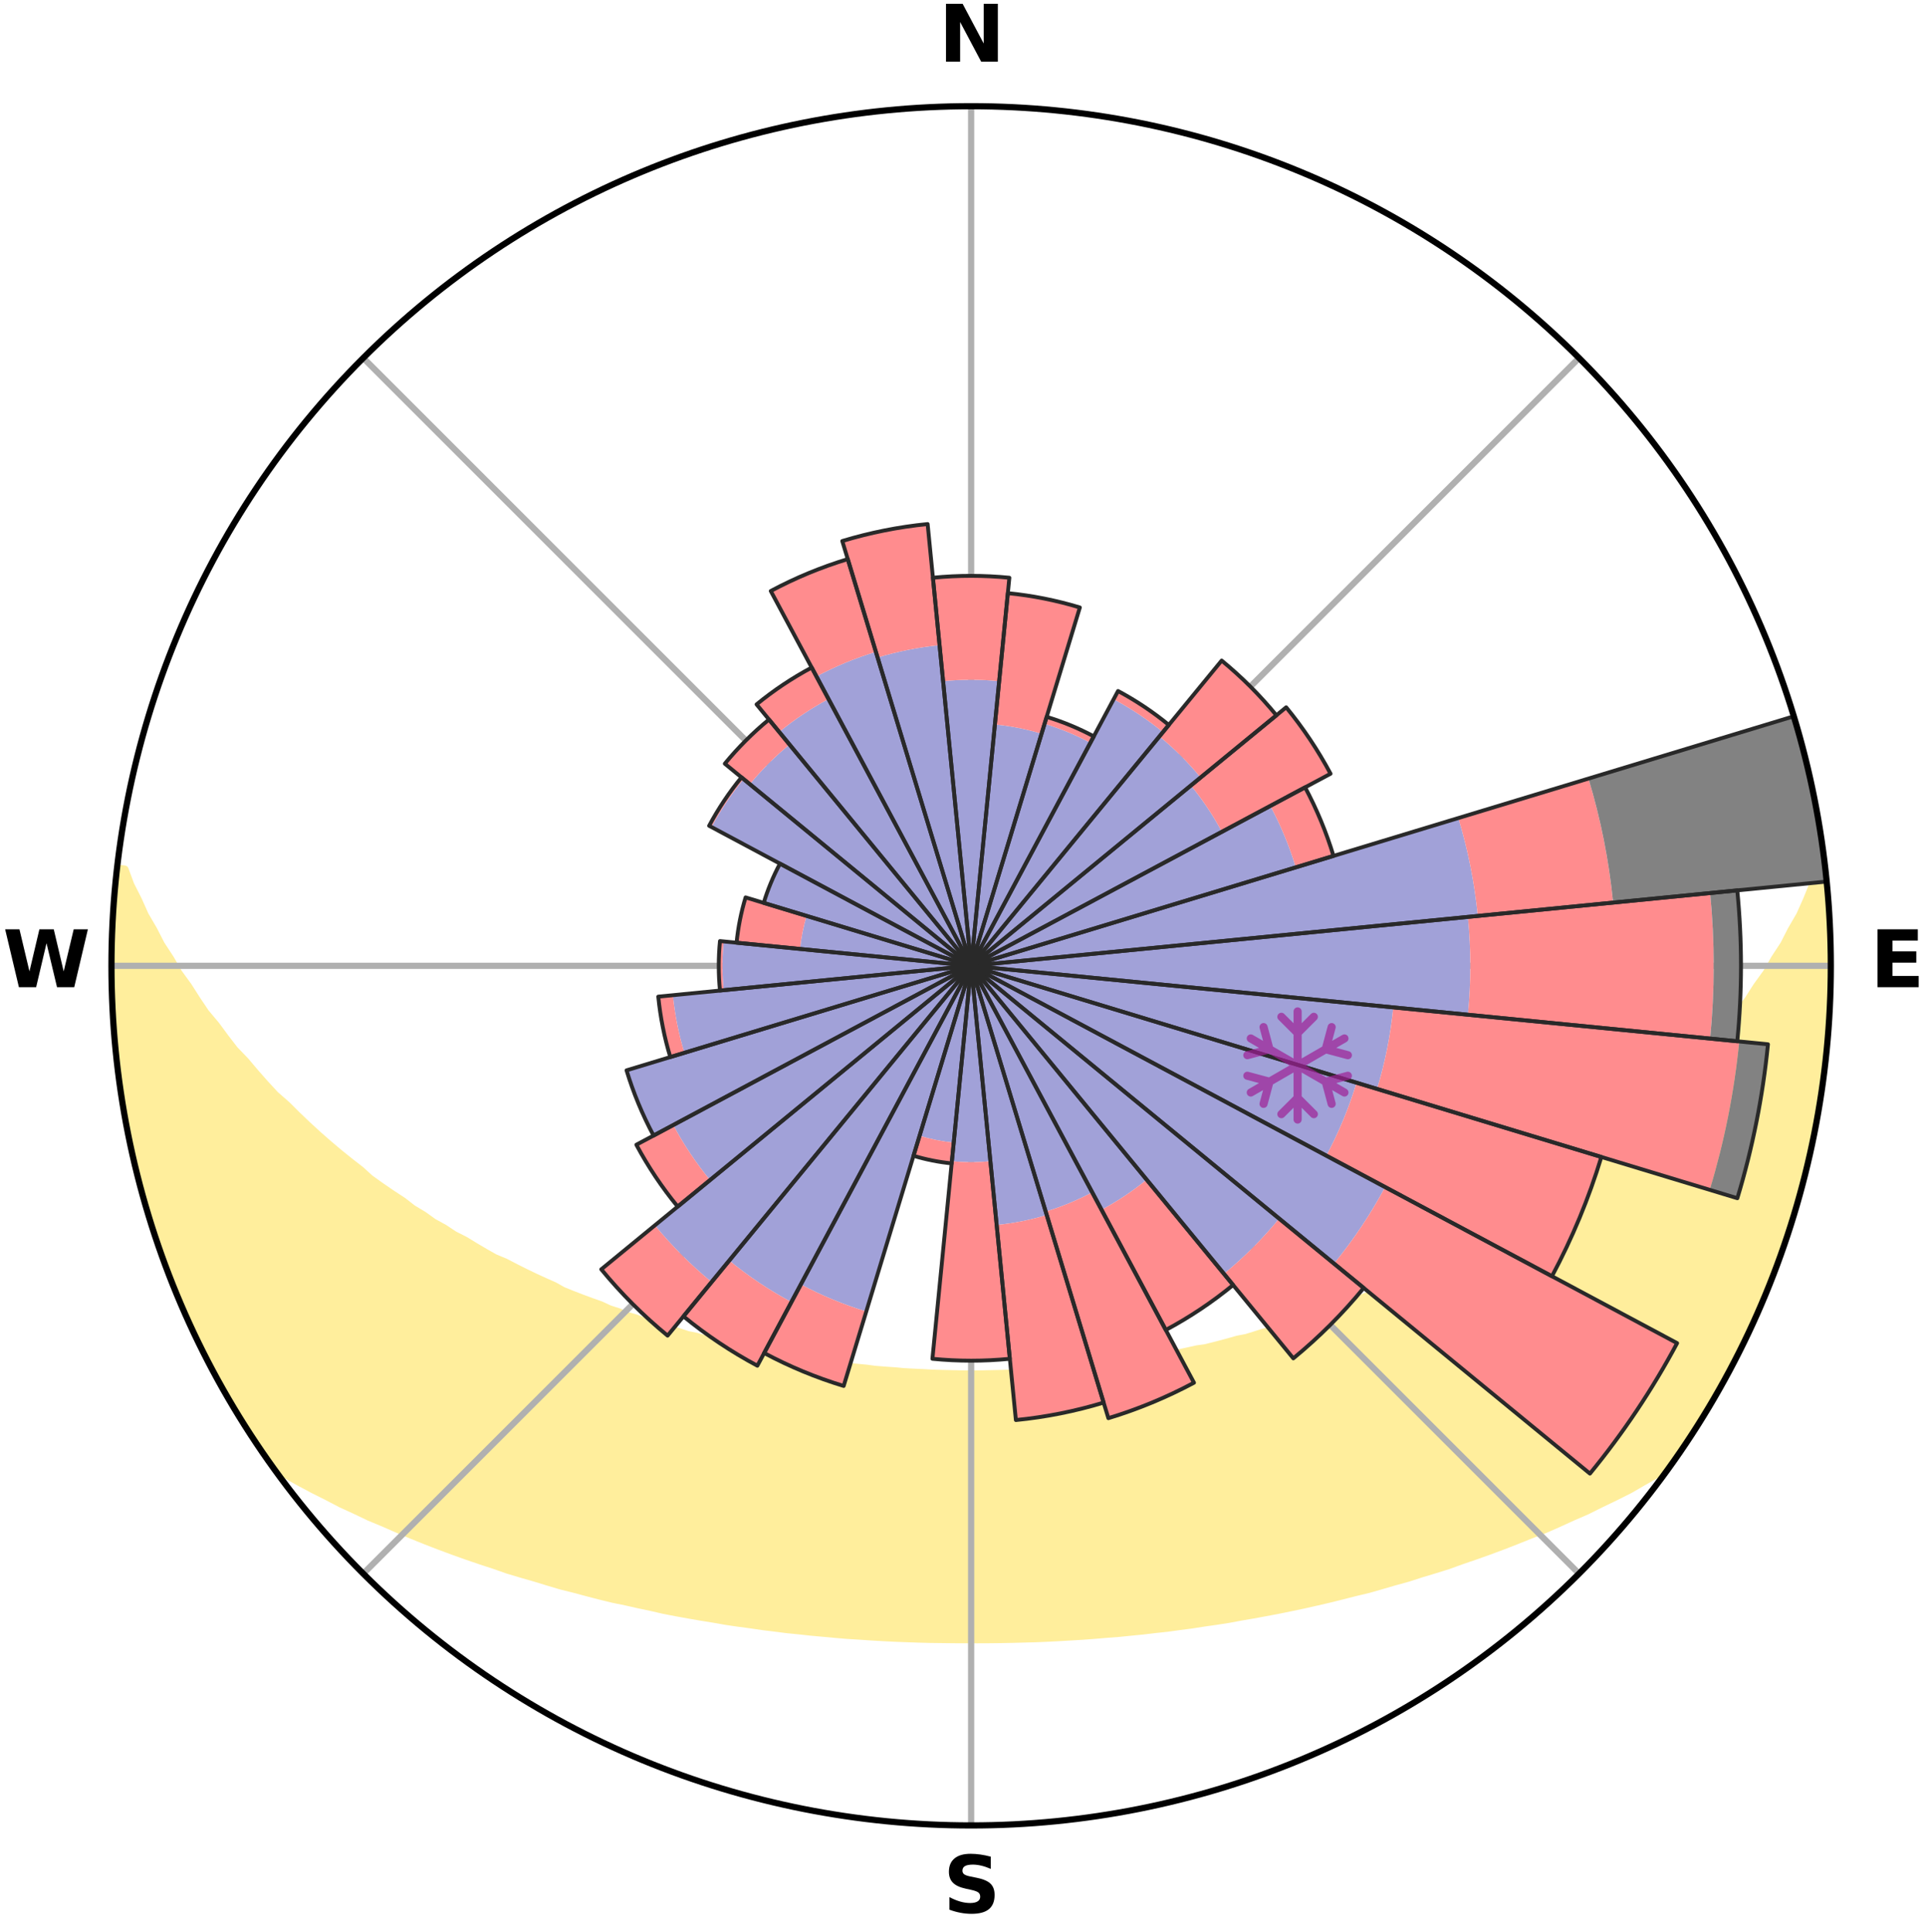 <?xml version="1.0" encoding="utf-8" standalone="no"?>
<!DOCTYPE svg PUBLIC "-//W3C//DTD SVG 1.1//EN"
  "http://www.w3.org/Graphics/SVG/1.1/DTD/svg11.dtd">
<svg xmlns:xlink="http://www.w3.org/1999/xlink" width="248.41pt" height="249.158pt" viewBox="0 0 248.41 249.158" xmlns="http://www.w3.org/2000/svg" version="1.1">
 <title>Ski Rose for Großeck-Speiereck</title>
 <defs>
  <style type="text/css">*{stroke-linejoin: round; stroke-linecap: butt}</style>
 </defs>
 <g id="figure_1">
  <g id="patch_1">
   <path d="M 0 249.158 
L 248.41 249.158 
L 248.41 0 
L 0 0 
z
" style="fill: #ffffff"/>
  </g>
  <g id="axes_1">
   <g id="patch_2">
    <path d="M 236.135 124.579 
C 236.135 110.018 233.267 95.599 227.695 82.147 
C 222.122 68.695 213.955 56.471 203.659 46.175 
C 193.363 35.879 181.139 27.711 167.687 22.139 
C 154.235 16.567 139.815 13.699 125.255 13.699 
C 110.694 13.699 96.275 16.567 82.823 22.139 
C 69.371 27.711 57.147 35.879 46.851 46.175 
C 36.555 56.471 28.387 68.695 22.815 82.147 
C 17.243 95.599 14.375 110.018 14.375 124.579 
C 14.375 139.14 17.243 153.559 22.815 167.011 
C 28.387 180.463 36.555 192.687 46.851 202.983 
C 57.147 213.279 69.371 221.447 82.823 227.019 
C 96.275 232.591 110.694 235.459 125.255 235.459 
C 139.815 235.459 154.235 232.591 167.687 227.019 
C 181.139 221.447 193.363 213.279 203.659 202.983 
C 213.955 192.687 222.122 180.463 227.695 167.011 
C 233.267 153.559 236.135 139.14 236.135 124.579 
M 125.255 124.579 
C 125.255 124.579 125.255 124.579 125.255 124.579 
C 125.255 124.579 125.255 124.579 125.255 124.579 
C 125.255 124.579 125.255 124.579 125.255 124.579 
C 125.255 124.579 125.255 124.579 125.255 124.579 
C 125.255 124.579 125.255 124.579 125.255 124.579 
C 125.255 124.579 125.255 124.579 125.255 124.579 
C 125.255 124.579 125.255 124.579 125.255 124.579 
C 125.255 124.579 125.255 124.579 125.255 124.579 
C 125.255 124.579 125.255 124.579 125.255 124.579 
C 125.255 124.579 125.255 124.579 125.255 124.579 
C 125.255 124.579 125.255 124.579 125.255 124.579 
C 125.255 124.579 125.255 124.579 125.255 124.579 
C 125.255 124.579 125.255 124.579 125.255 124.579 
C 125.255 124.579 125.255 124.579 125.255 124.579 
C 125.255 124.579 125.255 124.579 125.255 124.579 
C 125.255 124.579 125.255 124.579 125.255 124.579 
z
" style="fill: #ffffff"/>
   </g>
   <g id="PolyCollection_1">
    <defs>
     <path id="mbbeed4f873" d="M 235.3 -137.117 
L 234.761 -137.056 
L 233.839 -135.034 
L 233.033 -133.061 
L 232.17 -131.118 
L 231.056 -129.198 
L 230.099 -127.325 
L 228.897 -125.484 
L 227.865 -123.684 
L 226.591 -121.925 
L 225.493 -120.203 
L 224.158 -118.53 
L 223.002 -116.886 
L 221.819 -115.281 
L 220.406 -113.738 
L 219.176 -112.214 
L 217.923 -110.73 
L 216.447 -109.319 
L 215.156 -107.917 
L 213.846 -106.555 
L 212.521 -105.233 
L 211.18 -103.95 
L 209.825 -102.708 
L 208.457 -101.505 
L 207.078 -100.342 
L 205.689 -99.218 
L 204.292 -98.134 
L 202.886 -97.088 
L 201.475 -96.081 
L 200.24 -95.042 
L 198.817 -94.108 
L 197.392 -93.213 
L 196.139 -92.275 
L 194.709 -91.451 
L 193.448 -90.579 
L 192.019 -89.824 
L 190.753 -89.016 
L 189.486 -88.239 
L 188.063 -87.582 
L 186.797 -86.866 
L 185.532 -86.179 
L 184.268 -85.519 
L 183.006 -84.888 
L 181.747 -84.284 
L 180.491 -83.706 
L 179.24 -83.155 
L 177.993 -82.629 
L 176.752 -82.128 
L 175.517 -81.651 
L 174.289 -81.197 
L 173.182 -80.662 
L 171.965 -80.252 
L 170.757 -79.864 
L 169.66 -79.392 
L 168.466 -79.044 
L 167.377 -78.611 
L 166.199 -78.301 
L 165.118 -77.905 
L 164.042 -77.527 
L 162.888 -77.268 
L 161.822 -76.923 
L 160.761 -76.595 
L 159.634 -76.382 
L 158.585 -76.084 
L 157.541 -75.801 
L 156.501 -75.532 
L 155.467 -75.277 
L 154.385 -75.126 
L 153.364 -74.896 
L 152.349 -74.678 
L 151.339 -74.471 
L 150.335 -74.276 
L 149.336 -74.092 
L 148.343 -73.918 
L 147.354 -73.754 
L 146.371 -73.599 
L 145.421 -73.383 
L 144.446 -73.249 
L 143.476 -73.123 
L 142.511 -73.006 
L 141.551 -72.896 
L 140.595 -72.792 
L 139.643 -72.696 
L 138.709 -72.557 
L 137.764 -72.477 
L 136.822 -72.402 
L 135.884 -72.334 
L 134.95 -72.271 
L 134.024 -72.179 
L 133.093 -72.13 
L 132.166 -72.085 
L 131.24 -72.045 
L 130.319 -71.991 
L 129.396 -71.963 
L 128.474 -71.94 
L 127.554 -71.921 
L 126.634 -71.901 
L 125.715 -71.894 
L 124.795 -71.894 
L 123.875 -71.903 
L 122.956 -71.924 
L 122.036 -71.945 
L 121.114 -71.969 
L 120.192 -71.999 
L 119.27 -72.054 
L 118.345 -72.096 
L 117.418 -72.142 
L 116.488 -72.193 
L 115.563 -72.285 
L 114.629 -72.35 
L 113.691 -72.42 
L 112.751 -72.496 
L 111.819 -72.627 
L 110.873 -72.718 
L 109.922 -72.816 
L 108.967 -72.92 
L 108.007 -73.032 
L 107.043 -73.151 
L 106.074 -73.277 
L 105.128 -73.483 
L 104.151 -73.63 
L 103.169 -73.785 
L 102.182 -73.95 
L 101.19 -74.125 
L 100.192 -74.311 
L 99.189 -74.507 
L 98.18 -74.714 
L 97.167 -74.933 
L 96.148 -75.165 
L 95.123 -75.409 
L 94.034 -75.572 
L 92.996 -75.842 
L 91.954 -76.125 
L 90.906 -76.424 
L 89.854 -76.738 
L 88.721 -76.967 
L 87.657 -77.312 
L 86.589 -77.673 
L 85.43 -77.95 
L 84.351 -78.346 
L 83.175 -78.657 
L 82.087 -79.09 
L 80.895 -79.438 
L 79.8 -79.911 
L 78.594 -80.299 
L 77.492 -80.812 
L 76.273 -81.244 
L 75.047 -81.698 
L 73.814 -82.175 
L 72.576 -82.676 
L 71.462 -83.302 
L 70.216 -83.853 
L 68.966 -84.429 
L 67.712 -85.031 
L 66.456 -85.661 
L 65.197 -86.318 
L 63.786 -86.911 
L 62.522 -87.627 
L 61.259 -88.372 
L 59.997 -89.147 
L 58.573 -89.867 
L 57.313 -90.704 
L 55.886 -91.492 
L 54.632 -92.394 
L 53.208 -93.252 
L 51.963 -94.221 
L 50.546 -95.15 
L 49.132 -96.118 
L 47.723 -97.124 
L 46.508 -98.231 
L 45.115 -99.311 
L 43.73 -100.43 
L 42.355 -101.589 
L 40.992 -102.787 
L 39.641 -104.025 
L 38.304 -105.303 
L 36.982 -106.62 
L 35.475 -107.939 
L 34.186 -109.339 
L 32.916 -110.779 
L 31.667 -112.258 
L 30.234 -113.753 
L 29.03 -115.314 
L 27.85 -116.913 
L 26.49 -118.538 
L 25.364 -120.218 
L 24.268 -121.935 
L 22.997 -123.687 
L 21.965 -125.48 
L 20.764 -127.315 
L 19.807 -129.183 
L 18.691 -131.097 
L 17.825 -133.034 
L 16.821 -135.02 
L 16.079 -137.018 
L 15.107 -137.129 
L 15.107 -137.129 
L 14.943 -135.201 
L 14.812 -133.271 
L 14.606 -131.347 
L 14.541 -129.413 
L 14.509 -127.479 
L 14.402 -125.546 
L 14.435 -123.612 
L 14.499 -121.679 
L 14.492 -119.743 
L 14.62 -117.812 
L 14.779 -115.884 
L 14.969 -113.96 
L 15.092 -112.028 
L 15.344 -110.109 
L 15.625 -108.195 
L 15.937 -106.285 
L 16.277 -104.381 
L 16.648 -102.483 
L 17.135 -100.61 
L 17.484 -98.705 
L 17.947 -96.827 
L 18.44 -94.957 
L 18.964 -93.094 
L 19.517 -91.24 
L 20.262 -89.449 
L 20.803 -87.591 
L 21.431 -85.761 
L 22.106 -83.948 
L 22.898 -82.181 
L 23.635 -80.394 
L 24.405 -78.619 
L 25.207 -76.859 
L 26.033 -75.109 
L 26.907 -73.382 
L 27.817 -71.674 
L 28.762 -69.986 
L 29.767 -68.333 
L 30.75 -66.666 
L 31.754 -65.012 
L 32.807 -63.389 
L 33.878 -61.777 
L 34.989 -60.193 
L 36.707 -59.057 
L 38.525 -58.029 
L 40.359 -57.05 
L 42.208 -56.121 
L 44.003 -55.183 
L 45.858 -54.334 
L 47.658 -53.474 
L 49.514 -52.704 
L 51.311 -51.914 
L 53.105 -51.159 
L 54.895 -50.435 
L 56.681 -49.744 
L 58.461 -49.082 
L 60.235 -48.45 
L 62.002 -47.847 
L 63.762 -47.271 
L 65.473 -46.669 
L 67.218 -46.147 
L 68.955 -45.649 
L 70.65 -45.129 
L 72.336 -44.628 
L 74.049 -44.201 
L 75.724 -43.752 
L 77.389 -43.319 
L 79.051 -42.913 
L 80.728 -42.57 
L 82.37 -42.199 
L 84.009 -41.853 
L 85.619 -41.481 
L 87.242 -41.167 
L 88.86 -40.876 
L 90.468 -40.596 
L 92.072 -40.339 
L 93.654 -40.059 
L 95.242 -39.826 
L 96.826 -39.615 
L 98.393 -39.384 
L 99.963 -39.195 
L 101.52 -38.994 
L 103.081 -38.839 
L 104.629 -38.668 
L 106.178 -38.53 
L 107.719 -38.386 
L 109.256 -38.257 
L 110.794 -38.162 
L 112.324 -38.058 
L 113.852 -37.968 
L 115.378 -37.89 
L 116.902 -37.832 
L 118.423 -37.778 
L 119.943 -37.737 
L 121.462 -37.718 
L 122.98 -37.699 
L 124.497 -37.692 
L 126.013 -37.691 
L 127.53 -37.697 
L 129.047 -37.715 
L 130.566 -37.744 
L 132.086 -37.786 
L 133.608 -37.825 
L 135.132 -37.891 
L 136.657 -37.969 
L 138.185 -38.06 
L 139.718 -38.152 
L 141.252 -38.268 
L 142.789 -38.398 
L 144.335 -38.516 
L 145.879 -38.673 
L 147.433 -38.823 
L 148.986 -39.009 
L 150.552 -39.176 
L 152.114 -39.392 
L 153.69 -39.596 
L 155.262 -39.843 
L 156.852 -40.068 
L 158.447 -40.316 
L 160.034 -40.614 
L 161.645 -40.887 
L 163.259 -41.186 
L 164.885 -41.493 
L 166.514 -41.827 
L 168.154 -42.171 
L 169.797 -42.543 
L 171.451 -42.927 
L 173.108 -43.34 
L 174.777 -43.766 
L 176.48 -44.171 
L 178.159 -44.65 
L 179.849 -45.145 
L 181.577 -45.618 
L 183.275 -46.169 
L 185.02 -46.692 
L 186.773 -47.24 
L 188.494 -47.864 
L 190.26 -48.467 
L 192.034 -49.099 
L 193.813 -49.761 
L 195.598 -50.453 
L 197.388 -51.176 
L 199.231 -51.883 
L 201.029 -52.672 
L 202.829 -53.496 
L 204.688 -54.302 
L 206.487 -55.2 
L 208.338 -56.09 
L 210.189 -57.02 
L 211.964 -58.045 
L 213.778 -59.076 
L 215.509 -60.201 
L 216.629 -61.779 
L 217.714 -63.382 
L 218.746 -65.019 
L 219.768 -66.662 
L 220.728 -68.341 
L 221.733 -69.994 
L 222.69 -71.676 
L 223.594 -73.387 
L 224.429 -75.133 
L 225.222 -76.897 
L 226.112 -78.616 
L 226.9 -80.382 
L 227.686 -82.151 
L 228.347 -83.97 
L 229.029 -85.779 
L 229.759 -87.572 
L 230.356 -89.413 
L 230.958 -91.251 
L 231.456 -93.121 
L 232.033 -94.967 
L 232.576 -96.824 
L 232.985 -98.715 
L 233.482 -100.586 
L 233.764 -102.503 
L 234.177 -104.391 
L 234.532 -106.292 
L 234.868 -108.197 
L 235.164 -110.109 
L 235.411 -112.028 
L 235.623 -113.952 
L 235.635 -115.892 
L 235.779 -117.819 
L 235.887 -119.749 
L 235.956 -121.68 
L 235.993 -123.613 
L 235.994 -125.545 
L 235.961 -127.478 
L 235.894 -129.41 
L 235.795 -131.34 
L 235.663 -133.268 
L 235.496 -135.194 
L 235.3 -137.117 
z
" style="stroke: #ffee9c"/>
    </defs>
    <g clip-path="url(#p87dada5590)">
     <use xlink:href="#mbbeed4f873" x="0" y="249.158" style="fill: #ffee9c; stroke: #ffee9c"/>
    </g>
   </g>
   <g id="matplotlib.axis_1">
    <g id="xtick_1">
     <g id="line2d_1">
      <path d="M 125.255 124.579 
L 125.255 13.699 
" clip-path="url(#p87dada5590)" style="fill: none; stroke: #b0b0b0; stroke-width: 0.8; stroke-linecap: square"/>
     </g>
     <g id="text_1">
      <!-- N -->
      <g transform="translate(121.07 7.958) scale(0.1 -0.1)">
       <defs>
        <path id="DejaVuSans-Bold-4e" d="M 588 4666 
L 1931 4666 
L 3628 1466 
L 3628 4666 
L 4769 4666 
L 4769 0 
L 3425 0 
L 1728 3200 
L 1728 0 
L 588 0 
L 588 4666 
z
" transform="scale(0.016)"/>
       </defs>
       <use xlink:href="#DejaVuSans-Bold-4e"/>
      </g>
     </g>
    </g>
    <g id="xtick_2">
     <g id="line2d_2">
      <path d="M 125.255 124.579 
L 203.659 46.175 
" clip-path="url(#p87dada5590)" style="fill: none; stroke: #b0b0b0; stroke-width: 0.8; stroke-linecap: square"/>
     </g>
    </g>
    <g id="xtick_3">
     <g id="line2d_3">
      <path d="M 125.255 124.579 
L 236.135 124.579 
" clip-path="url(#p87dada5590)" style="fill: none; stroke: #b0b0b0; stroke-width: 0.8; stroke-linecap: square"/>
     </g>
     <g id="text_2">
      <!-- E -->
      <g transform="translate(241.219 127.338) scale(0.1 -0.1)">
       <defs>
        <path id="DejaVuSans-Bold-45" d="M 588 4666 
L 3834 4666 
L 3834 3756 
L 1791 3756 
L 1791 2888 
L 3713 2888 
L 3713 1978 
L 1791 1978 
L 1791 909 
L 3903 909 
L 3903 0 
L 588 0 
L 588 4666 
z
" transform="scale(0.016)"/>
       </defs>
       <use xlink:href="#DejaVuSans-Bold-45"/>
      </g>
     </g>
    </g>
    <g id="xtick_4">
     <g id="line2d_4">
      <path d="M 125.255 124.579 
L 203.659 202.983 
" clip-path="url(#p87dada5590)" style="fill: none; stroke: #b0b0b0; stroke-width: 0.8; stroke-linecap: square"/>
     </g>
    </g>
    <g id="xtick_5">
     <g id="line2d_5">
      <path d="M 125.255 124.579 
L 125.255 235.459 
" clip-path="url(#p87dada5590)" style="fill: none; stroke: #b0b0b0; stroke-width: 0.8; stroke-linecap: square"/>
     </g>
     <g id="text_3">
      <!-- S -->
      <g transform="translate(121.654 246.718) scale(0.1 -0.1)">
       <defs>
        <path id="DejaVuSans-Bold-53" d="M 3834 4519 
L 3834 3531 
Q 3450 3703 3084 3790 
Q 2719 3878 2394 3878 
Q 1963 3878 1756 3759 
Q 1550 3641 1550 3391 
Q 1550 3203 1689 3098 
Q 1828 2994 2194 2919 
L 2706 2816 
Q 3484 2659 3812 2340 
Q 4141 2022 4141 1434 
Q 4141 663 3683 286 
Q 3225 -91 2284 -91 
Q 1841 -91 1394 -6 
Q 947 78 500 244 
L 500 1259 
Q 947 1022 1364 901 
Q 1781 781 2169 781 
Q 2563 781 2772 912 
Q 2981 1044 2981 1288 
Q 2981 1506 2839 1625 
Q 2697 1744 2272 1838 
L 1806 1941 
Q 1106 2091 782 2419 
Q 459 2747 459 3303 
Q 459 4000 909 4375 
Q 1359 4750 2203 4750 
Q 2588 4750 2994 4692 
Q 3400 4634 3834 4519 
z
" transform="scale(0.016)"/>
       </defs>
       <use xlink:href="#DejaVuSans-Bold-53"/>
      </g>
     </g>
    </g>
    <g id="xtick_6">
     <g id="line2d_6">
      <path d="M 125.255 124.579 
L 46.851 202.983 
" clip-path="url(#p87dada5590)" style="fill: none; stroke: #b0b0b0; stroke-width: 0.8; stroke-linecap: square"/>
     </g>
    </g>
    <g id="xtick_7">
     <g id="line2d_7">
      <path d="M 125.255 124.579 
L 14.375 124.579 
" clip-path="url(#p87dada5590)" style="fill: none; stroke: #b0b0b0; stroke-width: 0.8; stroke-linecap: square"/>
     </g>
     <g id="text_4">
      <!-- W -->
      <g transform="translate(0.36 127.338) scale(0.1 -0.1)">
       <defs>
        <path id="DejaVuSans-Bold-57" d="M 191 4666 
L 1344 4666 
L 2150 1275 
L 2950 4666 
L 4109 4666 
L 4909 1275 
L 5716 4666 
L 6859 4666 
L 5759 0 
L 4372 0 
L 3525 3547 
L 2688 0 
L 1300 0 
L 191 4666 
z
" transform="scale(0.016)"/>
       </defs>
       <use xlink:href="#DejaVuSans-Bold-57"/>
      </g>
     </g>
    </g>
    <g id="xtick_8">
     <g id="line2d_8">
      <path d="M 125.255 124.579 
L 46.851 46.175 
" clip-path="url(#p87dada5590)" style="fill: none; stroke: #b0b0b0; stroke-width: 0.8; stroke-linecap: square"/>
     </g>
    </g>
   </g>
   <g id="matplotlib.axis_2"/>
   <g id="patch_3">
    <path d="M 125.255 124.579 
C 125.255 124.579 125.255 124.579 125.255 124.579 
C 125.255 124.579 125.255 124.579 125.255 124.579 
L 125.255 124.579 
C 125.255 124.579 125.255 124.579 125.255 124.579 
C 125.255 124.579 125.255 124.579 125.255 124.579 
z
" clip-path="url(#p87dada5590)" style="fill: #d9d9d9"/>
   </g>
   <g id="patch_4">
    <path d="M 125.255 124.579 
C 125.255 124.579 125.255 124.579 125.255 124.579 
C 125.255 124.579 125.255 124.579 125.255 124.579 
L 125.255 124.579 
C 125.255 124.579 125.255 124.579 125.255 124.579 
C 125.255 124.579 125.255 124.579 125.255 124.579 
z
" clip-path="url(#p87dada5590)" style="fill: #d9d9d9"/>
   </g>
   <g id="patch_5">
    <path d="M 125.255 124.579 
C 125.255 124.579 125.255 124.579 125.255 124.579 
C 125.255 124.579 125.255 124.579 125.255 124.579 
L 125.255 124.579 
C 125.255 124.579 125.255 124.579 125.255 124.579 
C 125.255 124.579 125.255 124.579 125.255 124.579 
z
" clip-path="url(#p87dada5590)" style="fill: #d9d9d9"/>
   </g>
   <g id="patch_6">
    <path d="M 125.255 124.579 
C 125.255 124.579 125.255 124.579 125.255 124.579 
C 125.255 124.579 125.255 124.579 125.255 124.579 
L 125.255 124.579 
C 125.255 124.579 125.255 124.579 125.255 124.579 
C 125.255 124.579 125.255 124.579 125.255 124.579 
z
" clip-path="url(#p87dada5590)" style="fill: #d9d9d9"/>
   </g>
   <g id="patch_7">
    <path d="M 125.255 124.579 
C 125.255 124.579 125.255 124.579 125.255 124.579 
C 125.255 124.579 125.255 124.579 125.255 124.579 
L 125.255 124.579 
C 125.255 124.579 125.255 124.579 125.255 124.579 
C 125.255 124.579 125.255 124.579 125.255 124.579 
z
" clip-path="url(#p87dada5590)" style="fill: #d9d9d9"/>
   </g>
   <g id="patch_8">
    <path d="M 125.255 124.579 
C 125.255 124.579 125.255 124.579 125.255 124.579 
C 125.255 124.579 125.255 124.579 125.255 124.579 
L 125.255 124.579 
C 125.255 124.579 125.255 124.579 125.255 124.579 
C 125.255 124.579 125.255 124.579 125.255 124.579 
z
" clip-path="url(#p87dada5590)" style="fill: #d9d9d9"/>
   </g>
   <g id="patch_9">
    <path d="M 125.255 124.579 
C 125.255 124.579 125.255 124.579 125.255 124.579 
C 125.255 124.579 125.255 124.579 125.255 124.579 
L 125.255 124.579 
C 125.255 124.579 125.255 124.579 125.255 124.579 
C 125.255 124.579 125.255 124.579 125.255 124.579 
z
" clip-path="url(#p87dada5590)" style="fill: #d9d9d9"/>
   </g>
   <g id="patch_10">
    <path d="M 125.255 124.579 
C 125.255 124.579 125.255 124.579 125.255 124.579 
C 125.255 124.579 125.255 124.579 125.255 124.579 
L 125.255 124.579 
C 125.255 124.579 125.255 124.579 125.255 124.579 
C 125.255 124.579 125.255 124.579 125.255 124.579 
z
" clip-path="url(#p87dada5590)" style="fill: #d9d9d9"/>
   </g>
   <g id="patch_11">
    <path d="M 125.255 124.579 
C 125.255 124.579 125.255 124.579 125.255 124.579 
C 125.255 124.579 125.255 124.579 125.255 124.579 
L 125.255 124.579 
C 125.255 124.579 125.255 124.579 125.255 124.579 
C 125.255 124.579 125.255 124.579 125.255 124.579 
z
" clip-path="url(#p87dada5590)" style="fill: #d9d9d9"/>
   </g>
   <g id="patch_12">
    <path d="M 125.255 124.579 
C 125.255 124.579 125.255 124.579 125.255 124.579 
C 125.255 124.579 125.255 124.579 125.255 124.579 
L 125.255 124.579 
C 125.255 124.579 125.255 124.579 125.255 124.579 
C 125.255 124.579 125.255 124.579 125.255 124.579 
z
" clip-path="url(#p87dada5590)" style="fill: #d9d9d9"/>
   </g>
   <g id="patch_13">
    <path d="M 125.255 124.579 
C 125.255 124.579 125.255 124.579 125.255 124.579 
C 125.255 124.579 125.255 124.579 125.255 124.579 
L 125.255 124.579 
C 125.255 124.579 125.255 124.579 125.255 124.579 
C 125.255 124.579 125.255 124.579 125.255 124.579 
z
" clip-path="url(#p87dada5590)" style="fill: #d9d9d9"/>
   </g>
   <g id="patch_14">
    <path d="M 125.255 124.579 
C 125.255 124.579 125.255 124.579 125.255 124.579 
C 125.255 124.579 125.255 124.579 125.255 124.579 
L 125.255 124.579 
C 125.255 124.579 125.255 124.579 125.255 124.579 
C 125.255 124.579 125.255 124.579 125.255 124.579 
z
" clip-path="url(#p87dada5590)" style="fill: #d9d9d9"/>
   </g>
   <g id="patch_15">
    <path d="M 125.255 124.579 
C 125.255 124.579 125.255 124.579 125.255 124.579 
C 125.255 124.579 125.255 124.579 125.255 124.579 
L 125.255 124.579 
C 125.255 124.579 125.255 124.579 125.255 124.579 
C 125.255 124.579 125.255 124.579 125.255 124.579 
z
" clip-path="url(#p87dada5590)" style="fill: #d9d9d9"/>
   </g>
   <g id="patch_16">
    <path d="M 125.255 124.579 
C 125.255 124.579 125.255 124.579 125.255 124.579 
C 125.255 124.579 125.255 124.579 125.255 124.579 
L 125.255 124.579 
C 125.255 124.579 125.255 124.579 125.255 124.579 
C 125.255 124.579 125.255 124.579 125.255 124.579 
z
" clip-path="url(#p87dada5590)" style="fill: #d9d9d9"/>
   </g>
   <g id="patch_17">
    <path d="M 125.255 124.579 
C 125.255 124.579 125.255 124.579 125.255 124.579 
C 125.255 124.579 125.255 124.579 125.255 124.579 
L 125.255 124.579 
C 125.255 124.579 125.255 124.579 125.255 124.579 
C 125.255 124.579 125.255 124.579 125.255 124.579 
z
" clip-path="url(#p87dada5590)" style="fill: #d9d9d9"/>
   </g>
   <g id="patch_18">
    <path d="M 125.255 124.579 
C 125.255 124.579 125.255 124.579 125.255 124.579 
C 125.255 124.579 125.255 124.579 125.255 124.579 
L 125.255 124.579 
C 125.255 124.579 125.255 124.579 125.255 124.579 
C 125.255 124.579 125.255 124.579 125.255 124.579 
z
" clip-path="url(#p87dada5590)" style="fill: #d9d9d9"/>
   </g>
   <g id="patch_19">
    <path d="M 125.255 124.579 
C 125.255 124.579 125.255 124.579 125.255 124.579 
C 125.255 124.579 125.255 124.579 125.255 124.579 
L 125.255 124.579 
C 125.255 124.579 125.255 124.579 125.255 124.579 
C 125.255 124.579 125.255 124.579 125.255 124.579 
z
" clip-path="url(#p87dada5590)" style="fill: #d9d9d9"/>
   </g>
   <g id="patch_20">
    <path d="M 125.255 124.579 
C 125.255 124.579 125.255 124.579 125.255 124.579 
C 125.255 124.579 125.255 124.579 125.255 124.579 
L 125.255 124.579 
C 125.255 124.579 125.255 124.579 125.255 124.579 
C 125.255 124.579 125.255 124.579 125.255 124.579 
z
" clip-path="url(#p87dada5590)" style="fill: #d9d9d9"/>
   </g>
   <g id="patch_21">
    <path d="M 125.255 124.579 
C 125.255 124.579 125.255 124.579 125.255 124.579 
C 125.255 124.579 125.255 124.579 125.255 124.579 
L 125.255 124.579 
C 125.255 124.579 125.255 124.579 125.255 124.579 
C 125.255 124.579 125.255 124.579 125.255 124.579 
z
" clip-path="url(#p87dada5590)" style="fill: #d9d9d9"/>
   </g>
   <g id="patch_22">
    <path d="M 125.255 124.579 
C 125.255 124.579 125.255 124.579 125.255 124.579 
C 125.255 124.579 125.255 124.579 125.255 124.579 
L 125.255 124.579 
C 125.255 124.579 125.255 124.579 125.255 124.579 
C 125.255 124.579 125.255 124.579 125.255 124.579 
z
" clip-path="url(#p87dada5590)" style="fill: #d9d9d9"/>
   </g>
   <g id="patch_23">
    <path d="M 125.255 124.579 
C 125.255 124.579 125.255 124.579 125.255 124.579 
C 125.255 124.579 125.255 124.579 125.255 124.579 
L 125.255 124.579 
C 125.255 124.579 125.255 124.579 125.255 124.579 
C 125.255 124.579 125.255 124.579 125.255 124.579 
z
" clip-path="url(#p87dada5590)" style="fill: #d9d9d9"/>
   </g>
   <g id="patch_24">
    <path d="M 125.255 124.579 
C 125.255 124.579 125.255 124.579 125.255 124.579 
C 125.255 124.579 125.255 124.579 125.255 124.579 
L 125.255 124.579 
C 125.255 124.579 125.255 124.579 125.255 124.579 
C 125.255 124.579 125.255 124.579 125.255 124.579 
z
" clip-path="url(#p87dada5590)" style="fill: #d9d9d9"/>
   </g>
   <g id="patch_25">
    <path d="M 125.255 124.579 
C 125.255 124.579 125.255 124.579 125.255 124.579 
C 125.255 124.579 125.255 124.579 125.255 124.579 
L 125.255 124.579 
C 125.255 124.579 125.255 124.579 125.255 124.579 
C 125.255 124.579 125.255 124.579 125.255 124.579 
z
" clip-path="url(#p87dada5590)" style="fill: #d9d9d9"/>
   </g>
   <g id="patch_26">
    <path d="M 125.255 124.579 
C 125.255 124.579 125.255 124.579 125.255 124.579 
C 125.255 124.579 125.255 124.579 125.255 124.579 
L 125.255 124.579 
C 125.255 124.579 125.255 124.579 125.255 124.579 
C 125.255 124.579 125.255 124.579 125.255 124.579 
z
" clip-path="url(#p87dada5590)" style="fill: #d9d9d9"/>
   </g>
   <g id="patch_27">
    <path d="M 125.255 124.579 
C 125.255 124.579 125.255 124.579 125.255 124.579 
C 125.255 124.579 125.255 124.579 125.255 124.579 
L 125.255 124.579 
C 125.255 124.579 125.255 124.579 125.255 124.579 
C 125.255 124.579 125.255 124.579 125.255 124.579 
z
" clip-path="url(#p87dada5590)" style="fill: #d9d9d9"/>
   </g>
   <g id="patch_28">
    <path d="M 125.255 124.579 
C 125.255 124.579 125.255 124.579 125.255 124.579 
C 125.255 124.579 125.255 124.579 125.255 124.579 
L 125.255 124.579 
C 125.255 124.579 125.255 124.579 125.255 124.579 
C 125.255 124.579 125.255 124.579 125.255 124.579 
z
" clip-path="url(#p87dada5590)" style="fill: #d9d9d9"/>
   </g>
   <g id="patch_29">
    <path d="M 125.255 124.579 
C 125.255 124.579 125.255 124.579 125.255 124.579 
C 125.255 124.579 125.255 124.579 125.255 124.579 
L 125.255 124.579 
C 125.255 124.579 125.255 124.579 125.255 124.579 
C 125.255 124.579 125.255 124.579 125.255 124.579 
z
" clip-path="url(#p87dada5590)" style="fill: #d9d9d9"/>
   </g>
   <g id="patch_30">
    <path d="M 125.255 124.579 
C 125.255 124.579 125.255 124.579 125.255 124.579 
C 125.255 124.579 125.255 124.579 125.255 124.579 
L 125.255 124.579 
C 125.255 124.579 125.255 124.579 125.255 124.579 
C 125.255 124.579 125.255 124.579 125.255 124.579 
z
" clip-path="url(#p87dada5590)" style="fill: #d9d9d9"/>
   </g>
   <g id="patch_31">
    <path d="M 125.255 124.579 
C 125.255 124.579 125.255 124.579 125.255 124.579 
C 125.255 124.579 125.255 124.579 125.255 124.579 
L 125.255 124.579 
C 125.255 124.579 125.255 124.579 125.255 124.579 
C 125.255 124.579 125.255 124.579 125.255 124.579 
z
" clip-path="url(#p87dada5590)" style="fill: #d9d9d9"/>
   </g>
   <g id="patch_32">
    <path d="M 125.255 124.579 
C 125.255 124.579 125.255 124.579 125.255 124.579 
C 125.255 124.579 125.255 124.579 125.255 124.579 
L 125.255 124.579 
C 125.255 124.579 125.255 124.579 125.255 124.579 
C 125.255 124.579 125.255 124.579 125.255 124.579 
z
" clip-path="url(#p87dada5590)" style="fill: #d9d9d9"/>
   </g>
   <g id="patch_33">
    <path d="M 125.255 124.579 
C 125.255 124.579 125.255 124.579 125.255 124.579 
C 125.255 124.579 125.255 124.579 125.255 124.579 
L 125.255 124.579 
C 125.255 124.579 125.255 124.579 125.255 124.579 
C 125.255 124.579 125.255 124.579 125.255 124.579 
z
" clip-path="url(#p87dada5590)" style="fill: #d9d9d9"/>
   </g>
   <g id="patch_34">
    <path d="M 125.255 124.579 
C 125.255 124.579 125.255 124.579 125.255 124.579 
C 125.255 124.579 125.255 124.579 125.255 124.579 
L 125.255 124.579 
C 125.255 124.579 125.255 124.579 125.255 124.579 
C 125.255 124.579 125.255 124.579 125.255 124.579 
z
" clip-path="url(#p87dada5590)" style="fill: #d9d9d9"/>
   </g>
   <g id="patch_35">
    <path d="M 125.255 124.579 
C 125.255 124.579 125.255 124.579 125.255 124.579 
C 125.255 124.579 125.255 124.579 125.255 124.579 
L 128.871 87.861 
C 127.669 87.743 126.462 87.683 125.255 87.683 
C 124.047 87.683 122.84 87.743 121.638 87.861 
z
" clip-path="url(#p87dada5590)" style="fill: #a1a1d8"/>
   </g>
   <g id="patch_36">
    <path d="M 125.255 124.579 
C 125.255 124.579 125.255 124.579 125.255 124.579 
C 125.255 124.579 125.255 124.579 125.255 124.579 
L 134.337 94.64 
C 133.357 94.343 132.363 94.094 131.358 93.894 
C 130.354 93.695 129.34 93.544 128.321 93.444 
z
" clip-path="url(#p87dada5590)" style="fill: #a1a1d8"/>
   </g>
   <g id="patch_37">
    <path d="M 125.255 124.579 
C 125.255 124.579 125.255 124.579 125.255 124.579 
C 125.255 124.579 125.255 124.579 125.255 124.579 
L 140.634 95.807 
C 139.692 95.304 138.726 94.847 137.74 94.438 
C 136.753 94.03 135.747 93.67 134.725 93.36 
z
" clip-path="url(#p87dada5590)" style="fill: #a1a1d8"/>
   </g>
   <g id="patch_38">
    <path d="M 125.255 124.579 
C 125.255 124.579 125.255 124.579 125.255 124.579 
C 125.255 124.579 125.255 124.579 125.255 124.579 
L 149.992 94.437 
C 149.005 93.627 147.979 92.867 146.918 92.157 
C 145.857 91.448 144.762 90.792 143.636 90.19 
z
" clip-path="url(#p87dada5590)" style="fill: #a1a1d8"/>
   </g>
   <g id="patch_39">
    <path d="M 125.255 124.579 
C 125.255 124.579 125.255 124.579 125.255 124.579 
C 125.255 124.579 125.255 124.579 125.255 124.579 
L 154.85 100.291 
C 154.055 99.322 153.213 98.393 152.327 97.507 
C 151.441 96.621 150.512 95.779 149.543 94.984 
z
" clip-path="url(#p87dada5590)" style="fill: #a1a1d8"/>
   </g>
   <g id="patch_40">
    <path d="M 125.255 124.579 
C 125.255 124.579 125.255 124.579 125.255 124.579 
C 125.255 124.579 125.255 124.579 125.255 124.579 
L 157.595 107.293 
C 157.029 106.235 156.411 105.204 155.745 104.207 
C 155.078 103.209 154.362 102.244 153.601 101.316 
z
" clip-path="url(#p87dada5590)" style="fill: #a1a1d8"/>
   </g>
   <g id="patch_41">
    <path d="M 125.255 124.579 
C 125.255 124.579 125.255 124.579 125.255 124.579 
C 125.255 124.579 125.255 124.579 125.255 124.579 
L 167.129 111.877 
C 166.714 110.506 166.231 109.157 165.683 107.833 
C 165.135 106.51 164.522 105.214 163.847 103.951 
z
" clip-path="url(#p87dada5590)" style="fill: #a1a1d8"/>
   </g>
   <g id="patch_42">
    <path d="M 125.255 124.579 
C 125.255 124.579 125.255 124.579 125.255 124.579 
C 125.255 124.579 125.255 124.579 125.255 124.579 
L 190.604 118.143 
C 190.393 116.004 190.078 113.876 189.658 111.768 
C 189.239 109.66 188.717 107.574 188.093 105.517 
z
" clip-path="url(#p87dada5590)" style="fill: #a1a1d8"/>
   </g>
   <g id="patch_43">
    <path d="M 125.255 124.579 
C 125.255 124.579 125.255 124.579 125.255 124.579 
C 125.255 124.579 125.255 124.579 125.255 124.579 
L 189.331 130.89 
C 189.538 128.793 189.641 126.687 189.641 124.579 
C 189.641 122.472 189.538 120.365 189.331 118.268 
z
" clip-path="url(#p87dada5590)" style="fill: #a1a1d8"/>
   </g>
   <g id="patch_44">
    <path d="M 125.255 124.579 
C 125.255 124.579 125.255 124.579 125.255 124.579 
C 125.255 124.579 125.255 124.579 125.255 124.579 
L 177.611 140.461 
C 178.131 138.747 178.566 137.009 178.916 135.253 
C 179.265 133.496 179.528 131.724 179.703 129.942 
z
" clip-path="url(#p87dada5590)" style="fill: #a1a1d8"/>
   </g>
   <g id="patch_45">
    <path d="M 125.255 124.579 
C 125.255 124.579 125.255 124.579 125.255 124.579 
C 125.255 124.579 125.255 124.579 125.255 124.579 
L 171.071 149.068 
C 171.872 147.569 172.6 146.031 173.251 144.46 
C 173.901 142.889 174.474 141.287 174.968 139.659 
z
" clip-path="url(#p87dada5590)" style="fill: #a1a1d8"/>
   </g>
   <g id="patch_46">
    <path d="M 125.255 124.579 
C 125.255 124.579 125.255 124.579 125.255 124.579 
C 125.255 124.579 125.255 124.579 125.255 124.579 
L 172.057 162.989 
C 173.314 161.457 174.495 159.864 175.596 158.216 
C 176.697 156.569 177.717 154.868 178.651 153.12 
z
" clip-path="url(#p87dada5590)" style="fill: #a1a1d8"/>
   </g>
   <g id="patch_47">
    <path d="M 125.255 124.579 
C 125.255 124.579 125.255 124.579 125.255 124.579 
C 125.255 124.579 125.255 124.579 125.255 124.579 
L 157.862 164.311 
C 159.162 163.243 160.409 162.113 161.599 160.923 
C 162.789 159.734 163.919 158.486 164.986 157.186 
z
" clip-path="url(#p87dada5590)" style="fill: #a1a1d8"/>
   </g>
   <g id="patch_48">
    <path d="M 125.255 124.579 
C 125.255 124.579 125.255 124.579 125.255 124.579 
C 125.255 124.579 125.255 124.579 125.255 124.579 
L 142.076 156.05 
C 143.107 155.499 144.109 154.899 145.08 154.25 
C 146.051 153.601 146.99 152.905 147.893 152.164 
z
" clip-path="url(#p87dada5590)" style="fill: #a1a1d8"/>
   </g>
   <g id="patch_49">
    <path d="M 125.255 124.579 
C 125.255 124.579 125.255 124.579 125.255 124.579 
C 125.255 124.579 125.255 124.579 125.255 124.579 
L 134.872 156.282 
C 135.91 155.968 136.931 155.602 137.933 155.187 
C 138.935 154.772 139.916 154.308 140.872 153.797 
z
" clip-path="url(#p87dada5590)" style="fill: #a1a1d8"/>
   </g>
   <g id="patch_50">
    <path d="M 125.255 124.579 
C 125.255 124.579 125.255 124.579 125.255 124.579 
C 125.255 124.579 125.255 124.579 125.255 124.579 
L 128.548 158.01 
C 129.642 157.902 130.73 157.741 131.808 157.526 
C 132.887 157.312 133.954 157.044 135.006 156.725 
z
" clip-path="url(#p87dada5590)" style="fill: #a1a1d8"/>
   </g>
   <g id="patch_51">
    <path d="M 125.255 124.579 
C 125.255 124.579 125.255 124.579 125.255 124.579 
C 125.255 124.579 125.255 124.579 125.255 124.579 
L 122.772 149.784 
C 123.597 149.865 124.426 149.906 125.255 149.906 
C 126.084 149.906 126.912 149.865 127.737 149.784 
z
" clip-path="url(#p87dada5590)" style="fill: #a1a1d8"/>
   </g>
   <g id="patch_52">
    <path d="M 125.255 124.579 
C 125.255 124.579 125.255 124.579 125.255 124.579 
C 125.255 124.579 125.255 124.579 125.255 124.579 
L 118.603 146.506 
C 119.321 146.724 120.049 146.906 120.785 147.052 
C 121.52 147.199 122.263 147.309 123.009 147.382 
z
" clip-path="url(#p87dada5590)" style="fill: #a1a1d8"/>
   </g>
   <g id="patch_53">
    <path d="M 125.255 124.579 
C 125.255 124.579 125.255 124.579 125.255 124.579 
C 125.255 124.579 125.255 124.579 125.255 124.579 
L 103.289 165.675 
C 104.634 166.394 106.013 167.047 107.422 167.63 
C 108.832 168.214 110.268 168.728 111.728 169.171 
z
" clip-path="url(#p87dada5590)" style="fill: #a1a1d8"/>
   </g>
   <g id="patch_54">
    <path d="M 125.255 124.579 
C 125.255 124.579 125.255 124.579 125.255 124.579 
C 125.255 124.579 125.255 124.579 125.255 124.579 
L 94.057 162.594 
C 95.301 163.615 96.595 164.575 97.933 165.469 
C 99.271 166.363 100.653 167.191 102.072 167.95 
z
" clip-path="url(#p87dada5590)" style="fill: #a1a1d8"/>
   </g>
   <g id="patch_55">
    <path d="M 125.255 124.579 
C 125.255 124.579 125.255 124.579 125.255 124.579 
C 125.255 124.579 125.255 124.579 125.255 124.579 
L 84.465 158.054 
C 85.561 159.389 86.722 160.67 87.943 161.891 
C 89.164 163.112 90.445 164.273 91.78 165.368 
z
" clip-path="url(#p87dada5590)" style="fill: #a1a1d8"/>
   </g>
   <g id="patch_56">
    <path d="M 125.255 124.579 
C 125.255 124.579 125.255 124.579 125.255 124.579 
C 125.255 124.579 125.255 124.579 125.255 124.579 
L 86.831 145.117 
C 87.503 146.375 88.237 147.599 89.029 148.784 
C 89.821 149.97 90.671 151.116 91.576 152.219 
z
" clip-path="url(#p87dada5590)" style="fill: #a1a1d8"/>
   </g>
   <g id="patch_57">
    <path d="M 125.255 124.579 
C 125.255 124.579 125.255 124.579 125.255 124.579 
C 125.255 124.579 125.255 124.579 125.255 124.579 
L 80.81 138.061 
C 81.251 139.516 81.763 140.948 82.345 142.353 
C 82.927 143.757 83.577 145.132 84.294 146.473 
z
" clip-path="url(#p87dada5590)" style="fill: #a1a1d8"/>
   </g>
   <g id="patch_58">
    <path d="M 125.255 124.579 
C 125.255 124.579 125.255 124.579 125.255 124.579 
C 125.255 124.579 125.255 124.579 125.255 124.579 
L 86.784 128.368 
C 86.908 129.627 87.094 130.88 87.341 132.121 
C 87.588 133.362 87.896 134.59 88.263 135.8 
z
" clip-path="url(#p87dada5590)" style="fill: #a1a1d8"/>
   </g>
   <g id="patch_59">
    <path d="M 125.255 124.579 
C 125.255 124.579 125.255 124.579 125.255 124.579 
C 125.255 124.579 125.255 124.579 125.255 124.579 
L 93.336 121.435 
C 93.233 122.48 93.182 123.529 93.182 124.579 
C 93.182 125.629 93.233 126.678 93.336 127.723 
z
" clip-path="url(#p87dada5590)" style="fill: #a1a1d8"/>
   </g>
   <g id="patch_60">
    <path d="M 125.255 124.579 
C 125.255 124.579 125.255 124.579 125.255 124.579 
C 125.255 124.579 125.255 124.579 125.255 124.579 
L 104.034 118.142 
C 103.823 118.836 103.647 119.541 103.505 120.253 
C 103.363 120.965 103.257 121.683 103.186 122.405 
z
" clip-path="url(#p87dada5590)" style="fill: #a1a1d8"/>
   </g>
   <g id="patch_61">
    <path d="M 125.255 124.579 
C 125.255 124.579 125.255 124.579 125.255 124.579 
C 125.255 124.579 125.255 124.579 125.255 124.579 
L 100.599 111.4 
C 100.167 112.207 99.776 113.035 99.426 113.88 
C 99.075 114.726 98.767 115.588 98.501 116.463 
z
" clip-path="url(#p87dada5590)" style="fill: #a1a1d8"/>
   </g>
   <g id="patch_62">
    <path d="M 125.255 124.579 
C 125.255 124.579 125.255 124.579 125.255 124.579 
C 125.255 124.579 125.255 124.579 125.255 124.579 
L 95.9 100.488 
C 95.112 101.449 94.371 102.448 93.68 103.482 
C 92.99 104.515 92.35 105.582 91.764 106.678 
z
" clip-path="url(#p87dada5590)" style="fill: #a1a1d8"/>
   </g>
   <g id="patch_63">
    <path d="M 125.255 124.579 
C 125.255 124.579 125.255 124.579 125.255 124.579 
C 125.255 124.579 125.255 124.579 125.255 124.579 
L 101.828 96.033 
C 100.894 96.8 99.998 97.612 99.143 98.467 
C 98.288 99.322 97.476 100.218 96.709 101.152 
z
" clip-path="url(#p87dada5590)" style="fill: #a1a1d8"/>
   </g>
   <g id="patch_64">
    <path d="M 125.255 124.579 
C 125.255 124.579 125.255 124.579 125.255 124.579 
C 125.255 124.579 125.255 124.579 125.255 124.579 
L 106.859 90.163 
C 105.733 90.765 104.637 91.423 103.575 92.132 
C 102.512 92.842 101.486 93.603 100.499 94.413 
z
" clip-path="url(#p87dada5590)" style="fill: #a1a1d8"/>
   </g>
   <g id="patch_65">
    <path d="M 125.255 124.579 
C 125.255 124.579 125.255 124.579 125.255 124.579 
C 125.255 124.579 125.255 124.579 125.255 124.579 
L 112.969 84.078 
C 111.643 84.48 110.338 84.947 109.058 85.477 
C 107.778 86.007 106.525 86.6 105.304 87.253 
z
" clip-path="url(#p87dada5590)" style="fill: #a1a1d8"/>
   </g>
   <g id="patch_66">
    <path d="M 125.255 124.579 
C 125.255 124.579 125.255 124.579 125.255 124.579 
C 125.255 124.579 125.255 124.579 125.255 124.579 
L 121.181 83.22 
C 119.828 83.353 118.481 83.553 117.147 83.819 
C 115.813 84.084 114.493 84.415 113.191 84.81 
z
" clip-path="url(#p87dada5590)" style="fill: #a1a1d8"/>
   </g>
   <g id="patch_67">
    <path d="M 121.638 87.861 
C 122.84 87.743 124.047 87.683 125.255 87.683 
C 126.462 87.683 127.669 87.743 128.871 87.861 
L 130.185 74.521 
C 128.547 74.359 126.901 74.278 125.255 74.278 
C 123.608 74.278 121.963 74.359 120.325 74.521 
z
" clip-path="url(#p87dada5590)" style="fill: #ff8c8e"/>
   </g>
   <g id="patch_68">
    <path d="M 128.321 93.444 
C 129.34 93.544 130.354 93.695 131.358 93.894 
C 132.363 94.094 133.357 94.343 134.337 94.64 
L 139.276 78.358 
C 137.763 77.899 136.228 77.515 134.678 77.206 
C 133.127 76.898 131.562 76.666 129.989 76.511 
z
" clip-path="url(#p87dada5590)" style="fill: #ff8c8e"/>
   </g>
   <g id="patch_69">
    <path d="M 134.725 93.36 
C 135.747 93.67 136.753 94.03 137.74 94.438 
C 138.726 94.847 139.692 95.304 140.634 95.807 
L 141.074 94.984 
C 140.105 94.466 139.111 93.996 138.097 93.576 
C 137.082 93.156 136.047 92.786 134.996 92.467 
z
" clip-path="url(#p87dada5590)" style="fill: #ff8c8e"/>
   </g>
   <g id="patch_70">
    <path d="M 143.636 90.19 
C 144.762 90.792 145.857 91.448 146.918 92.157 
C 147.979 92.867 149.005 93.627 149.992 94.437 
L 150.753 93.509 
C 149.736 92.675 148.679 91.891 147.585 91.16 
C 146.491 90.429 145.362 89.752 144.202 89.132 
z
" clip-path="url(#p87dada5590)" style="fill: #ff8c8e"/>
   </g>
   <g id="patch_71">
    <path d="M 149.543 94.984 
C 150.512 95.779 151.441 96.621 152.327 97.507 
C 153.213 98.393 154.055 99.322 154.85 100.291 
L 164.628 92.267 
C 163.57 90.978 162.45 89.742 161.271 88.563 
C 160.092 87.384 158.856 86.264 157.567 85.206 
z
" clip-path="url(#p87dada5590)" style="fill: #ff8c8e"/>
   </g>
   <g id="patch_72">
    <path d="M 153.601 101.316 
C 154.362 102.244 155.078 103.209 155.745 104.207 
C 156.411 105.204 157.029 106.235 157.595 107.293 
L 171.612 99.801 
C 170.801 98.283 169.916 96.807 168.96 95.376 
C 168.004 93.946 166.979 92.563 165.887 91.233 
z
" clip-path="url(#p87dada5590)" style="fill: #ff8c8e"/>
   </g>
   <g id="patch_73">
    <path d="M 163.847 103.951 
C 164.522 105.214 165.135 106.51 165.683 107.833 
C 166.231 109.157 166.714 110.506 167.129 111.877 
L 171.991 110.402 
C 171.527 108.872 170.988 107.366 170.376 105.889 
C 169.764 104.412 169.08 102.966 168.327 101.557 
z
" clip-path="url(#p87dada5590)" style="fill: #ff8c8e"/>
   </g>
   <g id="patch_74">
    <path d="M 188.093 105.517 
C 188.717 107.574 189.239 109.66 189.658 111.768 
C 190.078 113.876 190.393 116.004 190.604 118.143 
L 208.058 116.424 
C 207.791 113.713 207.391 111.018 206.86 108.347 
C 206.329 105.676 205.666 103.032 204.876 100.426 
z
" clip-path="url(#p87dada5590)" style="fill: #ff8c8e"/>
   </g>
   <g id="patch_75">
    <path d="M 189.331 118.268 
C 189.538 120.365 189.641 122.472 189.641 124.579 
C 189.641 126.687 189.538 128.793 189.331 130.89 
L 220.568 133.967 
C 220.875 130.847 221.029 127.714 221.029 124.579 
C 221.029 121.444 220.875 118.311 220.568 115.192 
z
" clip-path="url(#p87dada5590)" style="fill: #ff8c8e"/>
   </g>
   <g id="patch_76">
    <path d="M 179.703 129.942 
C 179.528 131.724 179.265 133.496 178.916 135.253 
C 178.566 137.009 178.131 138.747 177.611 140.461 
L 220.513 153.475 
C 221.459 150.357 222.251 147.195 222.887 143.999 
C 223.522 140.804 224.001 137.579 224.32 134.336 
z
" clip-path="url(#p87dada5590)" style="fill: #ff8c8e"/>
   </g>
   <g id="patch_77">
    <path d="M 174.968 139.659 
C 174.474 141.287 173.901 142.889 173.251 144.46 
C 172.6 146.031 171.872 147.569 171.071 149.068 
L 200.167 164.62 
C 201.477 162.168 202.667 159.653 203.731 157.085 
C 204.795 154.516 205.732 151.897 206.539 149.236 
z
" clip-path="url(#p87dada5590)" style="fill: #ff8c8e"/>
   </g>
   <g id="patch_78">
    <path d="M 178.651 153.12 
C 177.717 154.868 176.697 156.569 175.596 158.216 
C 174.495 159.864 173.314 161.457 172.057 162.989 
L 205.066 190.078 
C 207.209 187.466 209.224 184.75 211.101 181.94 
C 212.979 179.13 214.717 176.23 216.31 173.249 
z
" clip-path="url(#p87dada5590)" style="fill: #ff8c8e"/>
   </g>
   <g id="patch_79">
    <path d="M 164.986 157.186 
C 163.919 158.486 162.789 159.734 161.599 160.923 
C 160.409 162.113 159.162 163.243 157.862 164.311 
L 166.809 175.213 
C 168.466 173.853 170.056 172.412 171.572 170.896 
C 173.088 169.38 174.529 167.791 175.889 166.133 
z
" clip-path="url(#p87dada5590)" style="fill: #ff8c8e"/>
   </g>
   <g id="patch_80">
    <path d="M 147.893 152.164 
C 146.99 152.905 146.051 153.601 145.08 154.25 
C 144.109 154.899 143.107 155.499 142.076 156.05 
L 150.361 171.55 
C 151.899 170.728 153.395 169.832 154.844 168.863 
C 156.294 167.895 157.695 166.855 159.043 165.75 
z
" clip-path="url(#p87dada5590)" style="fill: #ff8c8e"/>
   </g>
   <g id="patch_81">
    <path d="M 140.872 153.797 
C 139.916 154.308 138.935 154.772 137.933 155.187 
C 136.931 155.602 135.91 155.968 134.872 156.282 
L 142.955 182.929 
C 144.865 182.35 146.745 181.677 148.589 180.913 
C 150.433 180.149 152.238 179.295 153.998 178.355 
z
" clip-path="url(#p87dada5590)" style="fill: #ff8c8e"/>
   </g>
   <g id="patch_82">
    <path d="M 135.006 156.725 
C 133.954 157.044 132.887 157.312 131.808 157.526 
C 130.73 157.741 129.642 157.902 128.548 158.01 
L 131.026 183.17 
C 132.943 182.981 134.851 182.698 136.741 182.322 
C 138.631 181.946 140.501 181.478 142.345 180.918 
z
" clip-path="url(#p87dada5590)" style="fill: #ff8c8e"/>
   </g>
   <g id="patch_83">
    <path d="M 127.737 149.784 
C 126.912 149.865 126.084 149.906 125.255 149.906 
C 124.426 149.906 123.597 149.865 122.772 149.784 
L 120.262 175.268 
C 121.922 175.431 123.588 175.513 125.255 175.513 
C 126.922 175.513 128.588 175.431 130.247 175.268 
z
" clip-path="url(#p87dada5590)" style="fill: #ff8c8e"/>
   </g>
   <g id="patch_84">
    <path d="M 123.009 147.382 
C 122.263 147.309 121.52 147.199 120.785 147.052 
C 120.049 146.906 119.321 146.724 118.603 146.506 
L 117.822 149.083 
C 118.624 149.326 119.437 149.53 120.259 149.694 
C 121.081 149.857 121.911 149.98 122.745 150.062 
z
" clip-path="url(#p87dada5590)" style="fill: #ff8c8e"/>
   </g>
   <g id="patch_85">
    <path d="M 111.728 169.171 
C 110.268 168.728 108.832 168.214 107.422 167.63 
C 106.013 167.047 104.634 166.394 103.289 165.675 
L 98.559 174.524 
C 100.193 175.398 101.87 176.191 103.583 176.901 
C 105.295 177.61 107.041 178.235 108.815 178.773 
z
" clip-path="url(#p87dada5590)" style="fill: #ff8c8e"/>
   </g>
   <g id="patch_86">
    <path d="M 102.072 167.95 
C 100.653 167.191 99.271 166.363 97.933 165.469 
C 96.595 164.575 95.301 163.615 94.057 162.594 
L 88.149 169.792 
C 89.629 171.007 91.168 172.148 92.76 173.211 
C 94.352 174.275 95.995 175.26 97.683 176.162 
z
" clip-path="url(#p87dada5590)" style="fill: #ff8c8e"/>
   </g>
   <g id="patch_87">
    <path d="M 91.78 165.368 
C 90.445 164.273 89.164 163.112 87.943 161.891 
C 86.722 160.67 85.561 159.389 84.465 158.054 
L 77.551 163.728 
C 78.833 165.29 80.19 166.787 81.618 168.216 
C 83.047 169.644 84.544 171.001 86.106 172.283 
z
" clip-path="url(#p87dada5590)" style="fill: #ff8c8e"/>
   </g>
   <g id="patch_88">
    <path d="M 91.576 152.219 
C 90.671 151.116 89.821 149.97 89.029 148.784 
C 88.237 147.599 87.503 146.375 86.831 145.117 
L 82.076 147.659 
C 82.831 149.072 83.656 150.447 84.546 151.78 
C 85.436 153.112 86.391 154.4 87.408 155.639 
z
" clip-path="url(#p87dada5590)" style="fill: #ff8c8e"/>
   </g>
   <g id="patch_89">
    <path d="M 84.294 146.473 
C 83.577 145.132 82.927 143.757 82.345 142.353 
C 81.763 140.948 81.251 139.516 80.81 138.061 
L 80.81 138.061 
C 81.251 139.516 81.763 140.948 82.345 142.353 
C 82.927 143.757 83.577 145.132 84.294 146.473 
z
" clip-path="url(#p87dada5590)" style="fill: #ff8c8e"/>
   </g>
   <g id="patch_90">
    <path d="M 88.263 135.8 
C 87.896 134.59 87.588 133.362 87.341 132.121 
C 87.094 130.88 86.908 129.627 86.784 128.368 
L 84.904 128.553 
C 85.034 129.874 85.229 131.188 85.488 132.489 
C 85.747 133.791 86.069 135.079 86.454 136.349 
z
" clip-path="url(#p87dada5590)" style="fill: #ff8c8e"/>
   </g>
   <g id="patch_91">
    <path d="M 93.336 127.723 
C 93.233 126.678 93.182 125.629 93.182 124.579 
C 93.182 123.529 93.233 122.48 93.336 121.435 
L 92.861 121.388 
C 92.756 122.449 92.704 123.514 92.704 124.579 
C 92.704 125.645 92.756 126.709 92.861 127.77 
z
" clip-path="url(#p87dada5590)" style="fill: #ff8c8e"/>
   </g>
   <g id="patch_92">
    <path d="M 103.186 122.405 
C 103.257 121.683 103.363 120.965 103.505 120.253 
C 103.647 119.541 103.823 118.836 104.034 118.142 
L 96.164 115.754 
C 95.875 116.707 95.633 117.672 95.439 118.648 
C 95.245 119.624 95.099 120.609 95.001 121.599 
z
" clip-path="url(#p87dada5590)" style="fill: #ff8c8e"/>
   </g>
   <g id="patch_93">
    <path d="M 98.501 116.463 
C 98.767 115.588 99.075 114.726 99.426 113.88 
C 99.776 113.035 100.167 112.207 100.599 111.4 
L 100.599 111.4 
C 100.167 112.207 99.776 113.035 99.426 113.88 
C 99.075 114.726 98.767 115.588 98.501 116.463 
z
" clip-path="url(#p87dada5590)" style="fill: #ff8c8e"/>
   </g>
   <g id="patch_94">
    <path d="M 91.764 106.678 
C 92.35 105.582 92.99 104.515 93.68 103.482 
C 94.371 102.448 95.112 101.449 95.9 100.488 
L 95.635 100.271 
C 94.84 101.24 94.092 102.248 93.395 103.291 
C 92.699 104.334 92.053 105.41 91.462 106.517 
z
" clip-path="url(#p87dada5590)" style="fill: #ff8c8e"/>
   </g>
   <g id="patch_95">
    <path d="M 96.709 101.152 
C 97.476 100.218 98.288 99.322 99.143 98.467 
C 99.998 97.612 100.894 96.8 101.828 96.033 
L 99.182 92.809 
C 98.142 93.662 97.145 94.566 96.193 95.518 
C 95.242 96.469 94.338 97.466 93.485 98.506 
z
" clip-path="url(#p87dada5590)" style="fill: #ff8c8e"/>
   </g>
   <g id="patch_96">
    <path d="M 100.499 94.413 
C 101.486 93.603 102.512 92.842 103.575 92.132 
C 104.637 91.423 105.733 90.765 106.859 90.163 
L 104.691 86.107 
C 103.432 86.78 102.206 87.515 101.019 88.308 
C 99.832 89.101 98.685 89.952 97.581 90.858 
z
" clip-path="url(#p87dada5590)" style="fill: #ff8c8e"/>
   </g>
   <g id="patch_97">
    <path d="M 105.304 87.253 
C 106.525 86.6 107.778 86.007 109.058 85.477 
C 110.338 84.947 111.643 84.48 112.969 84.078 
L 109.341 72.119 
C 107.624 72.64 105.934 73.245 104.276 73.931 
C 102.618 74.618 100.995 75.386 99.413 76.232 
z
" clip-path="url(#p87dada5590)" style="fill: #ff8c8e"/>
   </g>
   <g id="patch_98">
    <path d="M 113.191 84.81 
C 114.493 84.415 115.813 84.084 117.147 83.819 
C 118.481 83.553 119.828 83.353 121.181 83.22 
L 119.643 67.597 
C 117.777 67.78 115.922 68.055 114.084 68.421 
C 112.246 68.787 110.427 69.242 108.634 69.786 
z
" clip-path="url(#p87dada5590)" style="fill: #ff8c8e"/>
   </g>
   <g id="patch_99">
    <path d="M 120.325 74.521 
C 121.963 74.359 123.608 74.278 125.255 74.278 
C 126.901 74.278 128.547 74.359 130.185 74.521 
L 130.185 74.521 
C 128.547 74.359 126.901 74.278 125.255 74.278 
C 123.608 74.278 121.963 74.359 120.325 74.521 
z
" clip-path="url(#p87dada5590)" style="fill: #828282"/>
   </g>
   <g id="patch_100">
    <path d="M 129.989 76.511 
C 131.562 76.666 133.127 76.898 134.678 77.206 
C 136.228 77.515 137.763 77.899 139.276 78.358 
L 139.276 78.358 
C 137.763 77.899 136.228 77.515 134.678 77.206 
C 133.127 76.898 131.562 76.666 129.989 76.511 
z
" clip-path="url(#p87dada5590)" style="fill: #828282"/>
   </g>
   <g id="patch_101">
    <path d="M 134.996 92.467 
C 136.047 92.786 137.082 93.156 138.097 93.576 
C 139.111 93.996 140.105 94.466 141.074 94.984 
L 141.074 94.984 
C 140.105 94.466 139.111 93.996 138.097 93.576 
C 137.082 93.156 136.047 92.786 134.996 92.467 
z
" clip-path="url(#p87dada5590)" style="fill: #828282"/>
   </g>
   <g id="patch_102">
    <path d="M 144.202 89.132 
C 145.362 89.752 146.491 90.429 147.585 91.16 
C 148.679 91.891 149.736 92.675 150.753 93.509 
L 150.753 93.509 
C 149.736 92.675 148.679 91.891 147.585 91.16 
C 146.491 90.429 145.362 89.752 144.202 89.132 
z
" clip-path="url(#p87dada5590)" style="fill: #828282"/>
   </g>
   <g id="patch_103">
    <path d="M 157.567 85.206 
C 158.856 86.264 160.092 87.384 161.271 88.563 
C 162.45 89.742 163.57 90.978 164.628 92.267 
L 164.628 92.267 
C 163.57 90.978 162.45 89.742 161.271 88.563 
C 160.092 87.384 158.856 86.264 157.567 85.206 
z
" clip-path="url(#p87dada5590)" style="fill: #828282"/>
   </g>
   <g id="patch_104">
    <path d="M 165.887 91.233 
C 166.979 92.563 168.004 93.946 168.96 95.376 
C 169.916 96.807 170.801 98.283 171.612 99.801 
L 171.612 99.801 
C 170.801 98.283 169.916 96.807 168.96 95.376 
C 168.004 93.946 166.979 92.563 165.887 91.233 
z
" clip-path="url(#p87dada5590)" style="fill: #828282"/>
   </g>
   <g id="patch_105">
    <path d="M 168.327 101.557 
C 169.08 102.966 169.764 104.412 170.376 105.889 
C 170.988 107.366 171.527 108.872 171.991 110.402 
L 171.991 110.402 
C 171.527 108.872 170.988 107.366 170.376 105.889 
C 169.764 104.412 169.08 102.966 168.327 101.557 
z
" clip-path="url(#p87dada5590)" style="fill: #828282"/>
   </g>
   <g id="patch_106">
    <path d="M 204.876 100.426 
C 205.666 103.032 206.329 105.676 206.86 108.347 
C 207.391 111.018 207.791 113.713 208.058 116.424 
L 235.601 113.711 
C 235.245 110.099 234.712 106.507 234.004 102.947 
C 233.296 99.388 232.414 95.865 231.36 92.392 
z
" clip-path="url(#p87dada5590)" style="fill: #828282"/>
   </g>
   <g id="patch_107">
    <path d="M 220.568 115.192 
C 220.875 118.311 221.029 121.444 221.029 124.579 
C 221.029 127.714 220.875 130.847 220.568 133.967 
L 224.071 134.312 
C 224.389 131.077 224.549 127.829 224.549 124.579 
C 224.549 121.329 224.389 118.081 224.071 114.847 
z
" clip-path="url(#p87dada5590)" style="fill: #828282"/>
   </g>
   <g id="patch_108">
    <path d="M 224.32 134.336 
C 224.001 137.579 223.522 140.804 222.887 143.999 
C 222.251 147.195 221.459 150.357 220.513 153.475 
L 224.078 154.557 
C 225.059 151.322 225.881 148.041 226.54 144.726 
C 227.2 141.411 227.696 138.065 228.027 134.701 
z
" clip-path="url(#p87dada5590)" style="fill: #828282"/>
   </g>
   <g id="patch_109">
    <path d="M 206.539 149.236 
C 205.732 151.897 204.795 154.516 203.731 157.085 
C 202.667 159.653 201.477 162.168 200.167 164.62 
L 200.167 164.62 
C 201.477 162.168 202.667 159.653 203.731 157.085 
C 204.795 154.516 205.732 151.897 206.539 149.236 
z
" clip-path="url(#p87dada5590)" style="fill: #828282"/>
   </g>
   <g id="patch_110">
    <path d="M 216.31 173.249 
C 214.717 176.23 212.979 179.13 211.101 181.94 
C 209.224 184.75 207.209 187.466 205.066 190.078 
L 205.066 190.078 
C 207.209 187.466 209.224 184.75 211.101 181.94 
C 212.979 179.13 214.717 176.23 216.31 173.249 
z
" clip-path="url(#p87dada5590)" style="fill: #828282"/>
   </g>
   <g id="patch_111">
    <path d="M 175.889 166.133 
C 174.529 167.791 173.088 169.38 171.572 170.896 
C 170.056 172.412 168.466 173.853 166.809 175.213 
L 166.809 175.213 
C 168.466 173.853 170.056 172.412 171.572 170.896 
C 173.088 169.38 174.529 167.791 175.889 166.133 
z
" clip-path="url(#p87dada5590)" style="fill: #828282"/>
   </g>
   <g id="patch_112">
    <path d="M 159.043 165.75 
C 157.695 166.855 156.294 167.895 154.844 168.863 
C 153.395 169.832 151.899 170.728 150.361 171.55 
L 150.361 171.55 
C 151.899 170.728 153.395 169.832 154.844 168.863 
C 156.294 167.895 157.695 166.855 159.043 165.75 
z
" clip-path="url(#p87dada5590)" style="fill: #828282"/>
   </g>
   <g id="patch_113">
    <path d="M 153.998 178.355 
C 152.238 179.295 150.433 180.149 148.589 180.913 
C 146.745 181.677 144.865 182.35 142.955 182.929 
L 142.955 182.929 
C 144.865 182.35 146.745 181.677 148.589 180.913 
C 150.433 180.149 152.238 179.295 153.998 178.355 
z
" clip-path="url(#p87dada5590)" style="fill: #828282"/>
   </g>
   <g id="patch_114">
    <path d="M 142.345 180.918 
C 140.501 181.478 138.631 181.946 136.741 182.322 
C 134.851 182.698 132.943 182.981 131.026 183.17 
L 131.026 183.17 
C 132.943 182.981 134.851 182.698 136.741 182.322 
C 138.631 181.946 140.501 181.478 142.345 180.918 
z
" clip-path="url(#p87dada5590)" style="fill: #828282"/>
   </g>
   <g id="patch_115">
    <path d="M 130.247 175.268 
C 128.588 175.431 126.922 175.513 125.255 175.513 
C 123.588 175.513 121.922 175.431 120.262 175.268 
L 120.262 175.268 
C 121.922 175.431 123.588 175.513 125.255 175.513 
C 126.922 175.513 128.588 175.431 130.247 175.268 
z
" clip-path="url(#p87dada5590)" style="fill: #828282"/>
   </g>
   <g id="patch_116">
    <path d="M 122.745 150.062 
C 121.911 149.98 121.081 149.857 120.259 149.694 
C 119.437 149.53 118.624 149.326 117.822 149.083 
L 117.822 149.083 
C 118.624 149.326 119.437 149.53 120.259 149.694 
C 121.081 149.857 121.911 149.98 122.745 150.062 
z
" clip-path="url(#p87dada5590)" style="fill: #828282"/>
   </g>
   <g id="patch_117">
    <path d="M 108.815 178.773 
C 107.041 178.235 105.295 177.61 103.583 176.901 
C 101.87 176.191 100.193 175.398 98.559 174.524 
L 98.559 174.524 
C 100.193 175.398 101.87 176.191 103.583 176.901 
C 105.295 177.61 107.041 178.235 108.815 178.773 
z
" clip-path="url(#p87dada5590)" style="fill: #828282"/>
   </g>
   <g id="patch_118">
    <path d="M 97.683 176.162 
C 95.995 175.26 94.352 174.275 92.76 173.211 
C 91.168 172.148 89.629 171.007 88.149 169.792 
L 88.149 169.792 
C 89.629 171.007 91.168 172.148 92.76 173.211 
C 94.352 174.275 95.995 175.26 97.683 176.162 
z
" clip-path="url(#p87dada5590)" style="fill: #828282"/>
   </g>
   <g id="patch_119">
    <path d="M 86.106 172.283 
C 84.544 171.001 83.047 169.644 81.618 168.216 
C 80.19 166.787 78.833 165.29 77.551 163.728 
L 77.551 163.728 
C 78.833 165.29 80.19 166.787 81.618 168.216 
C 83.047 169.644 84.544 171.001 86.106 172.283 
z
" clip-path="url(#p87dada5590)" style="fill: #828282"/>
   </g>
   <g id="patch_120">
    <path d="M 87.408 155.639 
C 86.391 154.4 85.436 153.112 84.546 151.78 
C 83.656 150.447 82.831 149.072 82.076 147.659 
L 82.076 147.659 
C 82.831 149.072 83.656 150.447 84.546 151.78 
C 85.436 153.112 86.391 154.4 87.408 155.639 
z
" clip-path="url(#p87dada5590)" style="fill: #828282"/>
   </g>
   <g id="patch_121">
    <path d="M 84.294 146.473 
C 83.577 145.132 82.927 143.757 82.345 142.353 
C 81.763 140.948 81.251 139.516 80.81 138.061 
L 80.81 138.061 
C 81.251 139.516 81.763 140.948 82.345 142.353 
C 82.927 143.757 83.577 145.132 84.294 146.473 
z
" clip-path="url(#p87dada5590)" style="fill: #828282"/>
   </g>
   <g id="patch_122">
    <path d="M 86.454 136.349 
C 86.069 135.079 85.747 133.791 85.488 132.489 
C 85.229 131.188 85.034 129.874 84.904 128.553 
L 84.904 128.553 
C 85.034 129.874 85.229 131.188 85.488 132.489 
C 85.747 133.791 86.069 135.079 86.454 136.349 
z
" clip-path="url(#p87dada5590)" style="fill: #828282"/>
   </g>
   <g id="patch_123">
    <path d="M 92.861 127.77 
C 92.756 126.709 92.704 125.645 92.704 124.579 
C 92.704 123.514 92.756 122.449 92.861 121.388 
L 92.861 121.388 
C 92.756 122.449 92.704 123.514 92.704 124.579 
C 92.704 125.645 92.756 126.709 92.861 127.77 
z
" clip-path="url(#p87dada5590)" style="fill: #828282"/>
   </g>
   <g id="patch_124">
    <path d="M 95.001 121.599 
C 95.099 120.609 95.245 119.624 95.439 118.648 
C 95.633 117.672 95.875 116.707 96.164 115.754 
L 96.164 115.754 
C 95.875 116.707 95.633 117.672 95.439 118.648 
C 95.245 119.624 95.099 120.609 95.001 121.599 
z
" clip-path="url(#p87dada5590)" style="fill: #828282"/>
   </g>
   <g id="patch_125">
    <path d="M 98.501 116.463 
C 98.767 115.588 99.075 114.726 99.426 113.88 
C 99.776 113.035 100.167 112.207 100.599 111.4 
L 100.599 111.4 
C 100.167 112.207 99.776 113.035 99.426 113.88 
C 99.075 114.726 98.767 115.588 98.501 116.463 
z
" clip-path="url(#p87dada5590)" style="fill: #828282"/>
   </g>
   <g id="patch_126">
    <path d="M 91.462 106.517 
C 92.053 105.41 92.699 104.334 93.395 103.291 
C 94.092 102.248 94.84 101.24 95.635 100.271 
L 95.635 100.271 
C 94.84 101.24 94.092 102.248 93.395 103.291 
C 92.699 104.334 92.053 105.41 91.462 106.517 
z
" clip-path="url(#p87dada5590)" style="fill: #828282"/>
   </g>
   <g id="patch_127">
    <path d="M 93.485 98.506 
C 94.338 97.466 95.242 96.469 96.193 95.518 
C 97.145 94.566 98.142 93.662 99.182 92.809 
L 99.182 92.809 
C 98.142 93.662 97.145 94.566 96.193 95.518 
C 95.242 96.469 94.338 97.466 93.485 98.506 
z
" clip-path="url(#p87dada5590)" style="fill: #828282"/>
   </g>
   <g id="patch_128">
    <path d="M 97.581 90.858 
C 98.685 89.952 99.832 89.101 101.019 88.308 
C 102.206 87.515 103.432 86.78 104.691 86.107 
L 104.691 86.107 
C 103.432 86.78 102.206 87.515 101.019 88.308 
C 99.832 89.101 98.685 89.952 97.581 90.858 
z
" clip-path="url(#p87dada5590)" style="fill: #828282"/>
   </g>
   <g id="patch_129">
    <path d="M 99.413 76.232 
C 100.995 75.386 102.618 74.618 104.276 73.931 
C 105.934 73.245 107.624 72.64 109.341 72.119 
L 109.341 72.119 
C 107.624 72.64 105.934 73.245 104.276 73.931 
C 102.618 74.618 100.995 75.386 99.413 76.232 
z
" clip-path="url(#p87dada5590)" style="fill: #828282"/>
   </g>
   <g id="patch_130">
    <path d="M 108.634 69.786 
C 110.427 69.242 112.246 68.787 114.084 68.421 
C 115.922 68.055 117.777 67.78 119.643 67.597 
L 119.643 67.597 
C 117.777 67.78 115.922 68.055 114.084 68.421 
C 112.246 68.787 110.427 69.242 108.634 69.786 
z
" clip-path="url(#p87dada5590)" style="fill: #828282"/>
   </g>
   <g id="patch_131">
    <path d="M 125.255 124.579 
C 125.255 124.579 125.255 124.579 125.255 124.579 
C 125.255 124.579 125.255 124.579 125.255 124.579 
L 130.185 74.521 
C 128.547 74.359 126.901 74.278 125.255 74.278 
C 123.608 74.278 121.963 74.359 120.325 74.521 
L 125.255 124.579 
z
" clip-path="url(#p87dada5590)" style="fill: none; stroke: #292929; stroke-width: 0.5; stroke-linejoin: miter"/>
   </g>
   <g id="patch_132">
    <path d="M 125.255 124.579 
C 125.255 124.579 125.255 124.579 125.255 124.579 
C 125.255 124.579 125.255 124.579 125.255 124.579 
L 139.276 78.358 
C 137.763 77.899 136.228 77.515 134.678 77.206 
C 133.127 76.898 131.562 76.666 129.989 76.511 
L 125.255 124.579 
z
" clip-path="url(#p87dada5590)" style="fill: none; stroke: #292929; stroke-width: 0.5; stroke-linejoin: miter"/>
   </g>
   <g id="patch_133">
    <path d="M 125.255 124.579 
C 125.255 124.579 125.255 124.579 125.255 124.579 
C 125.255 124.579 125.255 124.579 125.255 124.579 
L 141.074 94.984 
C 140.105 94.466 139.111 93.996 138.097 93.576 
C 137.082 93.156 136.047 92.786 134.996 92.467 
L 125.255 124.579 
z
" clip-path="url(#p87dada5590)" style="fill: none; stroke: #292929; stroke-width: 0.5; stroke-linejoin: miter"/>
   </g>
   <g id="patch_134">
    <path d="M 125.255 124.579 
C 125.255 124.579 125.255 124.579 125.255 124.579 
C 125.255 124.579 125.255 124.579 125.255 124.579 
L 150.753 93.509 
C 149.736 92.675 148.679 91.891 147.585 91.16 
C 146.491 90.429 145.362 89.752 144.202 89.132 
L 125.255 124.579 
z
" clip-path="url(#p87dada5590)" style="fill: none; stroke: #292929; stroke-width: 0.5; stroke-linejoin: miter"/>
   </g>
   <g id="patch_135">
    <path d="M 125.255 124.579 
C 125.255 124.579 125.255 124.579 125.255 124.579 
C 125.255 124.579 125.255 124.579 125.255 124.579 
L 164.628 92.267 
C 163.57 90.978 162.45 89.742 161.271 88.563 
C 160.092 87.384 158.856 86.264 157.567 85.206 
L 125.255 124.579 
z
" clip-path="url(#p87dada5590)" style="fill: none; stroke: #292929; stroke-width: 0.5; stroke-linejoin: miter"/>
   </g>
   <g id="patch_136">
    <path d="M 125.255 124.579 
C 125.255 124.579 125.255 124.579 125.255 124.579 
C 125.255 124.579 125.255 124.579 125.255 124.579 
L 171.612 99.801 
C 170.801 98.283 169.916 96.807 168.96 95.376 
C 168.004 93.946 166.979 92.563 165.887 91.233 
L 125.255 124.579 
z
" clip-path="url(#p87dada5590)" style="fill: none; stroke: #292929; stroke-width: 0.5; stroke-linejoin: miter"/>
   </g>
   <g id="patch_137">
    <path d="M 125.255 124.579 
C 125.255 124.579 125.255 124.579 125.255 124.579 
C 125.255 124.579 125.255 124.579 125.255 124.579 
L 171.991 110.402 
C 171.527 108.872 170.988 107.366 170.376 105.889 
C 169.764 104.412 169.08 102.966 168.327 101.557 
L 125.255 124.579 
z
" clip-path="url(#p87dada5590)" style="fill: none; stroke: #292929; stroke-width: 0.5; stroke-linejoin: miter"/>
   </g>
   <g id="patch_138">
    <path d="M 125.255 124.579 
C 125.255 124.579 125.255 124.579 125.255 124.579 
C 125.255 124.579 125.255 124.579 125.255 124.579 
L 235.601 113.711 
C 235.245 110.099 234.712 106.507 234.004 102.947 
C 233.296 99.388 232.414 95.865 231.36 92.392 
L 125.255 124.579 
z
" clip-path="url(#p87dada5590)" style="fill: none; stroke: #292929; stroke-width: 0.5; stroke-linejoin: miter"/>
   </g>
   <g id="patch_139">
    <path d="M 125.255 124.579 
C 125.255 124.579 125.255 124.579 125.255 124.579 
C 125.255 124.579 125.255 124.579 125.255 124.579 
L 224.071 134.312 
C 224.389 131.077 224.549 127.829 224.549 124.579 
C 224.549 121.329 224.389 118.081 224.071 114.847 
L 125.255 124.579 
z
" clip-path="url(#p87dada5590)" style="fill: none; stroke: #292929; stroke-width: 0.5; stroke-linejoin: miter"/>
   </g>
   <g id="patch_140">
    <path d="M 125.255 124.579 
C 125.255 124.579 125.255 124.579 125.255 124.579 
C 125.255 124.579 125.255 124.579 125.255 124.579 
L 224.078 154.557 
C 225.059 151.322 225.881 148.041 226.54 144.726 
C 227.2 141.411 227.696 138.065 228.027 134.701 
L 125.255 124.579 
z
" clip-path="url(#p87dada5590)" style="fill: none; stroke: #292929; stroke-width: 0.5; stroke-linejoin: miter"/>
   </g>
   <g id="patch_141">
    <path d="M 125.255 124.579 
C 125.255 124.579 125.255 124.579 125.255 124.579 
C 125.255 124.579 125.255 124.579 125.255 124.579 
L 200.167 164.62 
C 201.477 162.168 202.667 159.653 203.731 157.085 
C 204.795 154.516 205.732 151.897 206.539 149.236 
L 125.255 124.579 
z
" clip-path="url(#p87dada5590)" style="fill: none; stroke: #292929; stroke-width: 0.5; stroke-linejoin: miter"/>
   </g>
   <g id="patch_142">
    <path d="M 125.255 124.579 
C 125.255 124.579 125.255 124.579 125.255 124.579 
C 125.255 124.579 125.255 124.579 125.255 124.579 
L 205.066 190.078 
C 207.209 187.466 209.224 184.75 211.101 181.94 
C 212.979 179.13 214.717 176.23 216.31 173.249 
L 125.255 124.579 
z
" clip-path="url(#p87dada5590)" style="fill: none; stroke: #292929; stroke-width: 0.5; stroke-linejoin: miter"/>
   </g>
   <g id="patch_143">
    <path d="M 125.255 124.579 
C 125.255 124.579 125.255 124.579 125.255 124.579 
C 125.255 124.579 125.255 124.579 125.255 124.579 
L 166.809 175.213 
C 168.466 173.853 170.056 172.412 171.572 170.896 
C 173.088 169.38 174.529 167.791 175.889 166.133 
L 125.255 124.579 
z
" clip-path="url(#p87dada5590)" style="fill: none; stroke: #292929; stroke-width: 0.5; stroke-linejoin: miter"/>
   </g>
   <g id="patch_144">
    <path d="M 125.255 124.579 
C 125.255 124.579 125.255 124.579 125.255 124.579 
C 125.255 124.579 125.255 124.579 125.255 124.579 
L 150.361 171.55 
C 151.899 170.728 153.395 169.832 154.844 168.863 
C 156.294 167.895 157.695 166.855 159.043 165.75 
L 125.255 124.579 
z
" clip-path="url(#p87dada5590)" style="fill: none; stroke: #292929; stroke-width: 0.5; stroke-linejoin: miter"/>
   </g>
   <g id="patch_145">
    <path d="M 125.255 124.579 
C 125.255 124.579 125.255 124.579 125.255 124.579 
C 125.255 124.579 125.255 124.579 125.255 124.579 
L 142.955 182.929 
C 144.865 182.35 146.745 181.677 148.589 180.913 
C 150.433 180.149 152.238 179.295 153.998 178.355 
L 125.255 124.579 
z
" clip-path="url(#p87dada5590)" style="fill: none; stroke: #292929; stroke-width: 0.5; stroke-linejoin: miter"/>
   </g>
   <g id="patch_146">
    <path d="M 125.255 124.579 
C 125.255 124.579 125.255 124.579 125.255 124.579 
C 125.255 124.579 125.255 124.579 125.255 124.579 
L 131.026 183.17 
C 132.943 182.981 134.851 182.698 136.741 182.322 
C 138.631 181.946 140.501 181.478 142.345 180.918 
L 125.255 124.579 
z
" clip-path="url(#p87dada5590)" style="fill: none; stroke: #292929; stroke-width: 0.5; stroke-linejoin: miter"/>
   </g>
   <g id="patch_147">
    <path d="M 125.255 124.579 
C 125.255 124.579 125.255 124.579 125.255 124.579 
C 125.255 124.579 125.255 124.579 125.255 124.579 
L 120.262 175.268 
C 121.922 175.431 123.588 175.513 125.255 175.513 
C 126.922 175.513 128.588 175.431 130.247 175.268 
L 125.255 124.579 
z
" clip-path="url(#p87dada5590)" style="fill: none; stroke: #292929; stroke-width: 0.5; stroke-linejoin: miter"/>
   </g>
   <g id="patch_148">
    <path d="M 125.255 124.579 
C 125.255 124.579 125.255 124.579 125.255 124.579 
C 125.255 124.579 125.255 124.579 125.255 124.579 
L 117.822 149.083 
C 118.624 149.326 119.437 149.53 120.259 149.694 
C 121.081 149.857 121.911 149.98 122.745 150.062 
L 125.255 124.579 
z
" clip-path="url(#p87dada5590)" style="fill: none; stroke: #292929; stroke-width: 0.5; stroke-linejoin: miter"/>
   </g>
   <g id="patch_149">
    <path d="M 125.255 124.579 
C 125.255 124.579 125.255 124.579 125.255 124.579 
C 125.255 124.579 125.255 124.579 125.255 124.579 
L 98.559 174.524 
C 100.193 175.398 101.87 176.191 103.583 176.901 
C 105.295 177.61 107.041 178.235 108.815 178.773 
L 125.255 124.579 
z
" clip-path="url(#p87dada5590)" style="fill: none; stroke: #292929; stroke-width: 0.5; stroke-linejoin: miter"/>
   </g>
   <g id="patch_150">
    <path d="M 125.255 124.579 
C 125.255 124.579 125.255 124.579 125.255 124.579 
C 125.255 124.579 125.255 124.579 125.255 124.579 
L 88.149 169.792 
C 89.629 171.007 91.168 172.148 92.76 173.211 
C 94.352 174.275 95.995 175.26 97.683 176.162 
L 125.255 124.579 
z
" clip-path="url(#p87dada5590)" style="fill: none; stroke: #292929; stroke-width: 0.5; stroke-linejoin: miter"/>
   </g>
   <g id="patch_151">
    <path d="M 125.255 124.579 
C 125.255 124.579 125.255 124.579 125.255 124.579 
C 125.255 124.579 125.255 124.579 125.255 124.579 
L 77.551 163.728 
C 78.833 165.29 80.19 166.787 81.618 168.216 
C 83.047 169.644 84.544 171.001 86.106 172.283 
L 125.255 124.579 
z
" clip-path="url(#p87dada5590)" style="fill: none; stroke: #292929; stroke-width: 0.5; stroke-linejoin: miter"/>
   </g>
   <g id="patch_152">
    <path d="M 125.255 124.579 
C 125.255 124.579 125.255 124.579 125.255 124.579 
C 125.255 124.579 125.255 124.579 125.255 124.579 
L 82.076 147.659 
C 82.831 149.072 83.656 150.447 84.546 151.78 
C 85.436 153.112 86.391 154.4 87.408 155.639 
L 125.255 124.579 
z
" clip-path="url(#p87dada5590)" style="fill: none; stroke: #292929; stroke-width: 0.5; stroke-linejoin: miter"/>
   </g>
   <g id="patch_153">
    <path d="M 125.255 124.579 
C 125.255 124.579 125.255 124.579 125.255 124.579 
C 125.255 124.579 125.255 124.579 125.255 124.579 
L 80.81 138.061 
C 81.251 139.516 81.763 140.948 82.345 142.353 
C 82.927 143.757 83.577 145.132 84.294 146.473 
L 125.255 124.579 
z
" clip-path="url(#p87dada5590)" style="fill: none; stroke: #292929; stroke-width: 0.5; stroke-linejoin: miter"/>
   </g>
   <g id="patch_154">
    <path d="M 125.255 124.579 
C 125.255 124.579 125.255 124.579 125.255 124.579 
C 125.255 124.579 125.255 124.579 125.255 124.579 
L 84.904 128.553 
C 85.034 129.874 85.229 131.188 85.488 132.489 
C 85.747 133.791 86.069 135.079 86.454 136.349 
L 125.255 124.579 
z
" clip-path="url(#p87dada5590)" style="fill: none; stroke: #292929; stroke-width: 0.5; stroke-linejoin: miter"/>
   </g>
   <g id="patch_155">
    <path d="M 125.255 124.579 
C 125.255 124.579 125.255 124.579 125.255 124.579 
C 125.255 124.579 125.255 124.579 125.255 124.579 
L 92.861 121.388 
C 92.756 122.449 92.704 123.514 92.704 124.579 
C 92.704 125.645 92.756 126.709 92.861 127.77 
L 125.255 124.579 
z
" clip-path="url(#p87dada5590)" style="fill: none; stroke: #292929; stroke-width: 0.5; stroke-linejoin: miter"/>
   </g>
   <g id="patch_156">
    <path d="M 125.255 124.579 
C 125.255 124.579 125.255 124.579 125.255 124.579 
C 125.255 124.579 125.255 124.579 125.255 124.579 
L 96.164 115.754 
C 95.875 116.707 95.633 117.672 95.439 118.648 
C 95.245 119.624 95.099 120.609 95.001 121.599 
L 125.255 124.579 
z
" clip-path="url(#p87dada5590)" style="fill: none; stroke: #292929; stroke-width: 0.5; stroke-linejoin: miter"/>
   </g>
   <g id="patch_157">
    <path d="M 125.255 124.579 
C 125.255 124.579 125.255 124.579 125.255 124.579 
C 125.255 124.579 125.255 124.579 125.255 124.579 
L 100.599 111.4 
C 100.167 112.207 99.776 113.035 99.426 113.88 
C 99.075 114.726 98.767 115.588 98.501 116.463 
L 125.255 124.579 
z
" clip-path="url(#p87dada5590)" style="fill: none; stroke: #292929; stroke-width: 0.5; stroke-linejoin: miter"/>
   </g>
   <g id="patch_158">
    <path d="M 125.255 124.579 
C 125.255 124.579 125.255 124.579 125.255 124.579 
C 125.255 124.579 125.255 124.579 125.255 124.579 
L 95.635 100.271 
C 94.84 101.24 94.092 102.248 93.395 103.291 
C 92.699 104.334 92.053 105.41 91.462 106.517 
L 125.255 124.579 
z
" clip-path="url(#p87dada5590)" style="fill: none; stroke: #292929; stroke-width: 0.5; stroke-linejoin: miter"/>
   </g>
   <g id="patch_159">
    <path d="M 125.255 124.579 
C 125.255 124.579 125.255 124.579 125.255 124.579 
C 125.255 124.579 125.255 124.579 125.255 124.579 
L 99.182 92.809 
C 98.142 93.662 97.145 94.566 96.193 95.518 
C 95.242 96.469 94.338 97.466 93.485 98.506 
L 125.255 124.579 
z
" clip-path="url(#p87dada5590)" style="fill: none; stroke: #292929; stroke-width: 0.5; stroke-linejoin: miter"/>
   </g>
   <g id="patch_160">
    <path d="M 125.255 124.579 
C 125.255 124.579 125.255 124.579 125.255 124.579 
C 125.255 124.579 125.255 124.579 125.255 124.579 
L 104.691 86.107 
C 103.432 86.78 102.206 87.515 101.019 88.308 
C 99.832 89.101 98.685 89.952 97.581 90.858 
L 125.255 124.579 
z
" clip-path="url(#p87dada5590)" style="fill: none; stroke: #292929; stroke-width: 0.5; stroke-linejoin: miter"/>
   </g>
   <g id="patch_161">
    <path d="M 125.255 124.579 
C 125.255 124.579 125.255 124.579 125.255 124.579 
C 125.255 124.579 125.255 124.579 125.255 124.579 
L 109.341 72.119 
C 107.624 72.64 105.934 73.245 104.276 73.931 
C 102.618 74.618 100.995 75.386 99.413 76.232 
L 125.255 124.579 
z
" clip-path="url(#p87dada5590)" style="fill: none; stroke: #292929; stroke-width: 0.5; stroke-linejoin: miter"/>
   </g>
   <g id="patch_162">
    <path d="M 125.255 124.579 
C 125.255 124.579 125.255 124.579 125.255 124.579 
C 125.255 124.579 125.255 124.579 125.255 124.579 
L 119.643 67.597 
C 117.777 67.78 115.922 68.055 114.084 68.421 
C 112.246 68.787 110.427 69.242 108.634 69.786 
L 125.255 124.579 
z
" clip-path="url(#p87dada5590)" style="fill: none; stroke: #292929; stroke-width: 0.5; stroke-linejoin: miter"/>
   </g>
   <g id="PathCollection_1">
    <defs>
     <path id="m38fb446e39" d="M 0.194 7.414 
L 0.194 7.414 
C 0.055 7.414 -0.078 7.359 -0.176 7.261 
C -0.274 7.163 -0.33 7.03 -0.33 6.891 
L -0.33 5.365 
L -1.528 6.564 
L -1.528 6.564 
C -1.577 6.613 -1.635 6.651 -1.698 6.678 
C -1.762 6.704 -1.83 6.718 -1.899 6.718 
C -1.968 6.718 -2.036 6.704 -2.1 6.678 
C -2.163 6.651 -2.221 6.613 -2.27 6.564 
L -2.27 6.564 
C -2.318 6.515 -2.357 6.458 -2.383 6.394 
C -2.41 6.33 -2.423 6.262 -2.423 6.193 
C -2.423 6.124 -2.41 6.056 -2.383 5.993 
C -2.357 5.929 -2.318 5.871 -2.27 5.823 
L -0.33 3.884 
L -0.33 0.821 
L -2.981 2.352 
L -3.692 5.001 
L -3.692 5.001 
C -3.728 5.135 -3.815 5.25 -3.935 5.319 
C -4.055 5.389 -4.198 5.408 -4.332 5.372 
L -4.332 5.372 
C -4.466 5.336 -4.581 5.249 -4.65 5.129 
C -4.719 5.009 -4.738 4.866 -4.703 4.732 
L -4.263 3.093 
L -5.586 3.856 
L -5.586 3.856 
C -5.645 3.89 -5.711 3.913 -5.779 3.922 
C -5.847 3.931 -5.916 3.926 -5.983 3.909 
C -6.049 3.891 -6.111 3.86 -6.166 3.818 
C -6.221 3.777 -6.266 3.724 -6.301 3.665 
L -6.301 3.665 
C -6.335 3.605 -6.358 3.54 -6.367 3.471 
C -6.375 3.403 -6.371 3.334 -6.353 3.267 
C -6.335 3.201 -6.304 3.139 -6.263 3.084 
C -6.221 3.03 -6.168 2.984 -6.109 2.95 
L -4.786 2.187 
L -6.425 1.747 
L -6.425 1.747 
C -6.559 1.711 -6.673 1.623 -6.743 1.503 
C -6.812 1.383 -6.831 1.24 -6.795 1.106 
L -6.795 1.106 
C -6.777 1.04 -6.747 0.978 -6.705 0.923 
C -6.663 0.869 -6.611 0.823 -6.551 0.789 
C -6.491 0.754 -6.426 0.732 -6.357 0.723 
C -6.289 0.715 -6.22 0.719 -6.154 0.737 
L -3.505 1.447 
L -0.852 -0.085 
L -3.504 -1.616 
L -6.154 -0.906 
L -6.154 -0.906 
C -6.22 -0.888 -6.289 -0.883 -6.358 -0.892 
C -6.426 -0.901 -6.492 -0.924 -6.551 -0.958 
C -6.611 -0.992 -6.663 -1.038 -6.705 -1.093 
C -6.747 -1.148 -6.778 -1.21 -6.795 -1.276 
L -6.795 -1.276 
C -6.831 -1.41 -6.812 -1.553 -6.743 -1.673 
C -6.673 -1.793 -6.559 -1.881 -6.425 -1.917 
L -4.786 -2.355 
L -6.109 -3.12 
L -6.109 -3.12 
C -6.229 -3.189 -6.316 -3.303 -6.352 -3.437 
C -6.388 -3.571 -6.37 -3.713 -6.301 -3.834 
L -6.301 -3.834 
C -6.266 -3.893 -6.221 -3.945 -6.166 -3.987 
C -6.112 -4.029 -6.049 -4.06 -5.983 -4.078 
C -5.917 -4.096 -5.847 -4.1 -5.779 -4.091 
C -5.711 -4.082 -5.645 -4.06 -5.586 -4.026 
L -4.263 -3.261 
L -4.703 -4.9 
L -4.703 -4.9 
C -4.738 -5.034 -4.719 -5.177 -4.65 -5.297 
C -4.581 -5.417 -4.466 -5.505 -4.332 -5.541 
L -4.332 -5.541 
C -4.198 -5.576 -4.056 -5.558 -3.936 -5.488 
C -3.816 -5.419 -3.728 -5.305 -3.692 -5.171 
L -2.982 -2.522 
L -0.329 -0.99 
L -0.329 -4.052 
L -2.269 -5.992 
L -2.269 -5.992 
C -2.318 -6.04 -2.357 -6.098 -2.383 -6.162 
C -2.41 -6.225 -2.423 -6.293 -2.423 -6.362 
C -2.423 -6.431 -2.41 -6.499 -2.383 -6.563 
C -2.357 -6.626 -2.318 -6.684 -2.269 -6.733 
L -2.269 -6.733 
C -2.221 -6.782 -2.163 -6.82 -2.1 -6.847 
C -2.036 -6.873 -1.968 -6.887 -1.899 -6.887 
C -1.83 -6.887 -1.762 -6.873 -1.698 -6.847 
C -1.635 -6.82 -1.577 -6.782 -1.528 -6.733 
L -0.329 -5.534 
L -0.329 -7.06 
L -0.329 -7.06 
C -0.329 -7.198 -0.274 -7.332 -0.176 -7.43 
C -0.078 -7.528 0.055 -7.583 0.194 -7.583 
L 0.194 -7.583 
C 0.332 -7.583 0.466 -7.528 0.564 -7.43 
C 0.662 -7.332 0.717 -7.198 0.717 -7.06 
L 0.717 -5.534 
L 1.916 -6.733 
L 1.916 -6.733 
C 1.964 -6.782 2.022 -6.82 2.086 -6.847 
C 2.149 -6.873 2.218 -6.887 2.286 -6.887 
C 2.355 -6.887 2.423 -6.873 2.487 -6.847 
C 2.551 -6.82 2.608 -6.782 2.657 -6.733 
L 2.657 -6.733 
C 2.706 -6.684 2.744 -6.626 2.771 -6.563 
C 2.797 -6.499 2.811 -6.431 2.811 -6.362 
C 2.811 -6.293 2.797 -6.225 2.771 -6.162 
C 2.744 -6.098 2.706 -6.04 2.657 -5.992 
L 0.717 -4.052 
L 0.717 -0.991 
L 3.369 -2.523 
L 4.079 -5.171 
L 4.079 -5.171 
C 4.115 -5.305 4.203 -5.419 4.323 -5.488 
C 4.443 -5.558 4.586 -5.576 4.72 -5.541 
L 4.72 -5.541 
C 4.854 -5.505 4.968 -5.417 5.038 -5.297 
C 5.107 -5.177 5.126 -5.034 5.09 -4.9 
L 4.65 -3.263 
L 5.973 -4.026 
L 5.973 -4.026 
C 6.033 -4.06 6.098 -4.082 6.167 -4.091 
C 6.235 -4.1 6.304 -4.096 6.37 -4.078 
C 6.437 -4.06 6.499 -4.029 6.554 -3.987 
C 6.608 -3.945 6.654 -3.893 6.688 -3.833 
L 6.688 -3.833 
C 6.757 -3.713 6.776 -3.571 6.74 -3.437 
C 6.704 -3.303 6.616 -3.189 6.496 -3.12 
L 5.173 -2.355 
L 6.812 -1.917 
L 6.812 -1.917 
C 6.946 -1.881 7.061 -1.793 7.13 -1.673 
C 7.2 -1.553 7.219 -1.41 7.183 -1.276 
L 7.183 -1.276 
C 7.165 -1.21 7.134 -1.147 7.093 -1.093 
C 7.051 -1.038 6.998 -0.992 6.939 -0.958 
C 6.879 -0.923 6.813 -0.901 6.745 -0.892 
C 6.677 -0.883 6.608 -0.888 6.541 -0.906 
L 3.891 -1.616 
L 1.239 -0.085 
L 3.893 1.447 
L 6.541 0.737 
L 6.541 0.737 
C 6.675 0.701 6.818 0.72 6.938 0.789 
C 7.058 0.859 7.145 0.973 7.181 1.106 
L 7.181 1.106 
C 7.217 1.24 7.198 1.383 7.129 1.503 
C 7.06 1.623 6.946 1.711 6.812 1.747 
L 5.173 2.187 
L 6.496 2.95 
L 6.496 2.95 
C 6.556 2.984 6.608 3.03 6.65 3.085 
C 6.691 3.139 6.722 3.201 6.74 3.268 
C 6.758 3.334 6.762 3.404 6.753 3.472 
C 6.744 3.54 6.721 3.606 6.687 3.665 
L 6.687 3.665 
C 6.617 3.785 6.503 3.872 6.369 3.908 
C 6.236 3.944 6.093 3.925 5.973 3.856 
L 4.65 3.091 
L 5.089 4.732 
L 5.089 4.732 
C 5.125 4.866 5.106 5.008 5.037 5.128 
C 4.967 5.248 4.853 5.336 4.72 5.372 
L 4.72 5.372 
C 4.586 5.408 4.443 5.389 4.323 5.319 
C 4.203 5.25 4.115 5.136 4.079 5.002 
L 3.368 2.352 
L 0.717 0.821 
L 0.717 3.884 
L 2.657 5.823 
L 2.657 5.823 
C 2.706 5.871 2.745 5.929 2.771 5.993 
C 2.797 6.056 2.811 6.125 2.811 6.193 
C 2.811 6.262 2.797 6.331 2.771 6.394 
C 2.745 6.458 2.706 6.515 2.657 6.564 
L 2.657 6.564 
C 2.608 6.613 2.551 6.652 2.487 6.678 
C 2.424 6.704 2.355 6.718 2.286 6.718 
C 2.218 6.718 2.149 6.704 2.086 6.678 
C 2.022 6.652 1.965 6.613 1.916 6.564 
L 0.717 5.365 
L 0.717 6.891 
L 0.717 6.891 
C 0.717 7.03 0.662 7.163 0.564 7.261 
C 0.466 7.359 0.333 7.414 0.194 7.414 
L 0.194 7.414 
z
"/>
    </defs>
    <g clip-path="url(#p87dada5590)">
     <use xlink:href="#m38fb446e39" x="167.168" y="137.519" style="fill: #9e2096; fill-opacity: 0.7"/>
    </g>
   </g>
   <g id="patch_163">
    <path d="M 125.255 13.699 
C 110.694 13.699 96.275 16.567 82.823 22.139 
C 69.371 27.711 57.147 35.879 46.851 46.175 
C 36.555 56.471 28.387 68.695 22.815 82.147 
C 17.243 95.599 14.375 110.018 14.375 124.579 
C 14.375 139.14 17.243 153.559 22.815 167.011 
C 28.387 180.463 36.555 192.687 46.851 202.983 
C 57.147 213.279 69.371 221.447 82.823 227.019 
C 96.275 232.591 110.694 235.459 125.255 235.459 
C 139.815 235.459 154.235 232.591 167.687 227.019 
C 181.139 221.447 193.363 213.279 203.659 202.983 
C 213.955 192.687 222.122 180.463 227.695 167.011 
C 233.267 153.559 236.135 139.14 236.135 124.579 
C 236.135 110.018 233.267 95.599 227.695 82.147 
C 222.122 68.695 213.955 56.471 203.659 46.175 
C 193.363 35.879 181.139 27.711 167.687 22.139 
C 154.235 16.567 139.815 13.699 125.255 13.699 
" style="fill: none; stroke: #000000; stroke-width: 0.8; stroke-linejoin: miter; stroke-linecap: square"/>
   </g>
  </g>
 </g>
 <defs>
  <clipPath id="p87dada5590">
   <path d="M 236.135 124.579 
C 236.135 110.018 233.267 95.599 227.695 82.147 
C 222.122 68.695 213.955 56.471 203.659 46.175 
C 193.363 35.879 181.139 27.711 167.687 22.139 
C 154.235 16.567 139.815 13.699 125.255 13.699 
C 110.694 13.699 96.275 16.567 82.823 22.139 
C 69.371 27.711 57.147 35.879 46.851 46.175 
C 36.555 56.471 28.387 68.695 22.815 82.147 
C 17.243 95.599 14.375 110.018 14.375 124.579 
C 14.375 139.14 17.243 153.559 22.815 167.011 
C 28.387 180.463 36.555 192.687 46.851 202.983 
C 57.147 213.279 69.371 221.447 82.823 227.019 
C 96.275 232.591 110.694 235.459 125.255 235.459 
C 139.815 235.459 154.235 232.591 167.687 227.019 
C 181.139 221.447 193.363 213.279 203.659 202.983 
C 213.955 192.687 222.122 180.463 227.695 167.011 
C 233.267 153.559 236.135 139.14 236.135 124.579 
M 125.255 124.579 
C 125.255 124.579 125.255 124.579 125.255 124.579 
C 125.255 124.579 125.255 124.579 125.255 124.579 
C 125.255 124.579 125.255 124.579 125.255 124.579 
C 125.255 124.579 125.255 124.579 125.255 124.579 
C 125.255 124.579 125.255 124.579 125.255 124.579 
C 125.255 124.579 125.255 124.579 125.255 124.579 
C 125.255 124.579 125.255 124.579 125.255 124.579 
C 125.255 124.579 125.255 124.579 125.255 124.579 
C 125.255 124.579 125.255 124.579 125.255 124.579 
C 125.255 124.579 125.255 124.579 125.255 124.579 
C 125.255 124.579 125.255 124.579 125.255 124.579 
C 125.255 124.579 125.255 124.579 125.255 124.579 
C 125.255 124.579 125.255 124.579 125.255 124.579 
C 125.255 124.579 125.255 124.579 125.255 124.579 
C 125.255 124.579 125.255 124.579 125.255 124.579 
C 125.255 124.579 125.255 124.579 125.255 124.579 
z
"/>
  </clipPath>
 </defs>
</svg>
